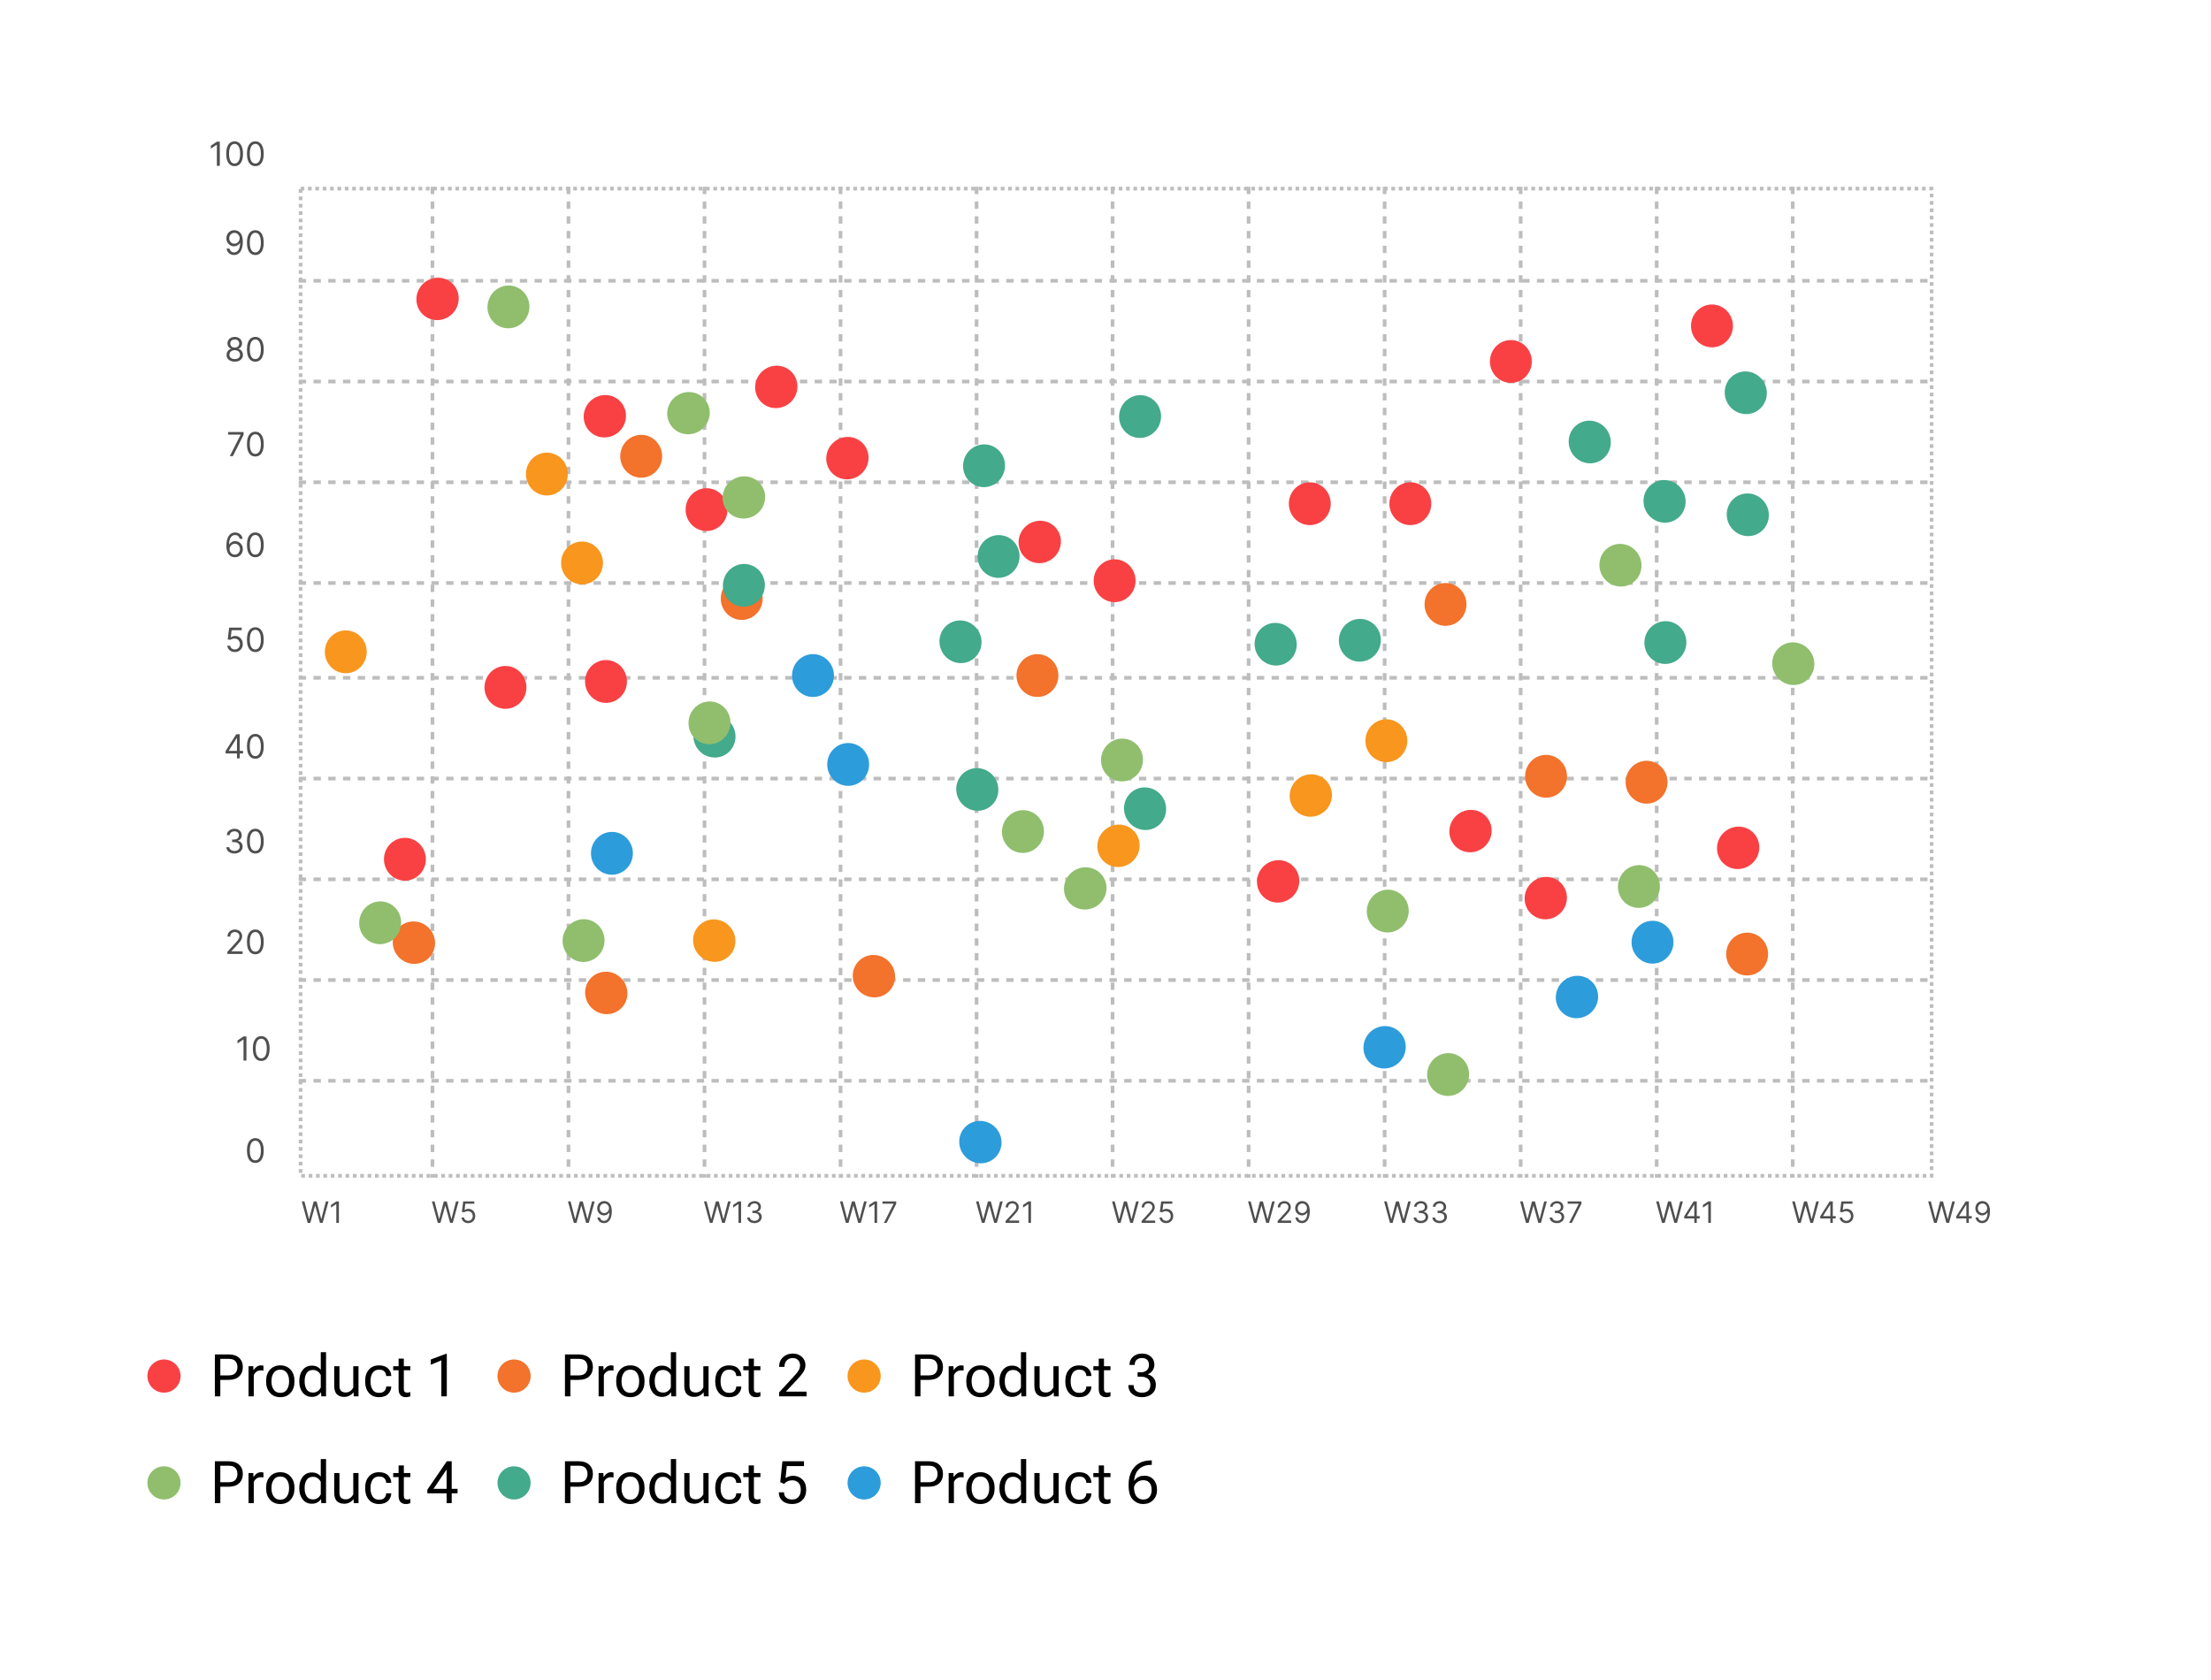 <svg width="600" height="456" viewBox="0 0 600 456" fill="none" xmlns="http://www.w3.org/2000/svg">
<g filter="url(#filter0_dd_339_56398)">
<rect x="12" y="12" width="568" height="424" rx="24" fill="white" shape-rendering="crispEdges"/>
<path d="M79.488 331.915L77.897 326.097H78.613L79.829 330.836H79.886L81.124 326.097H81.92L83.158 330.836H83.215L84.431 326.097H85.147L83.556 331.915H82.829L81.545 327.279H81.499L80.215 331.915H79.488ZM87.968 326.097V331.915H87.263V326.836H87.229L85.809 327.779V327.063L87.263 326.097H87.968Z" fill="#4F4F4F"/>
<path d="M114.8 331.915L113.21 326.097H113.925L115.141 330.836H115.198L116.437 326.097H117.232L118.471 330.836H118.528L119.744 326.097H120.46L118.869 331.915H118.141L116.857 327.279H116.812L115.528 331.915H114.8ZM123.053 331.995C122.72 331.995 122.42 331.929 122.153 331.796C121.886 331.664 121.672 331.482 121.511 331.251C121.35 331.02 121.262 330.756 121.246 330.461H121.928C121.955 330.724 122.074 330.942 122.286 331.114C122.5 331.285 122.756 331.37 123.053 331.37C123.292 331.37 123.504 331.314 123.69 331.202C123.877 331.091 124.024 330.937 124.13 330.742C124.238 330.545 124.292 330.323 124.292 330.074C124.292 329.821 124.236 329.594 124.124 329.396C124.014 329.195 123.863 329.037 123.67 328.921C123.477 328.806 123.256 328.747 123.008 328.745C122.83 328.743 122.647 328.771 122.46 328.827C122.272 328.882 122.118 328.953 121.996 329.04L121.337 328.961L121.69 326.097H124.712V326.722H122.281L122.076 328.438H122.11C122.229 328.343 122.379 328.265 122.559 328.202C122.739 328.14 122.926 328.109 123.121 328.109C123.478 328.109 123.795 328.194 124.073 328.364C124.353 328.533 124.573 328.764 124.732 329.057C124.893 329.351 124.974 329.686 124.974 330.063C124.974 330.434 124.89 330.766 124.724 331.057C124.559 331.347 124.332 331.576 124.042 331.745C123.752 331.912 123.423 331.995 123.053 331.995Z" fill="#4F4F4F"/>
<path d="M151.714 331.915L150.124 326.097H150.839L152.055 330.836H152.112L153.351 326.097H154.146L155.385 330.836H155.442L156.658 326.097H157.374L155.783 331.915H155.055L153.771 327.279H153.726L152.442 331.915H151.714ZM160.001 326.018C160.24 326.02 160.479 326.065 160.717 326.154C160.956 326.243 161.174 326.391 161.371 326.597C161.568 326.802 161.726 327.081 161.845 327.435C161.964 327.789 162.024 328.234 162.024 328.768C162.024 329.285 161.975 329.744 161.876 330.146C161.78 330.545 161.64 330.882 161.456 331.157C161.274 331.432 161.053 331.64 160.791 331.782C160.532 331.924 160.238 331.995 159.911 331.995C159.585 331.995 159.294 331.931 159.038 331.802C158.785 331.671 158.576 331.49 158.413 331.259C158.252 331.026 158.149 330.756 158.104 330.449H158.797C158.859 330.717 158.983 330.937 159.169 331.111C159.357 331.284 159.604 331.37 159.911 331.37C160.359 331.37 160.714 331.174 160.973 330.782C161.234 330.39 161.365 329.836 161.365 329.12H161.32C161.214 329.279 161.088 329.416 160.942 329.532C160.796 329.647 160.634 329.736 160.456 329.799C160.278 329.861 160.089 329.893 159.888 329.893C159.554 329.893 159.249 329.81 158.97 329.646C158.694 329.479 158.472 329.251 158.305 328.961C158.141 328.669 158.058 328.336 158.058 327.961C158.058 327.605 158.138 327.279 158.297 326.984C158.458 326.686 158.683 326.449 158.973 326.273C159.265 326.097 159.607 326.012 160.001 326.018ZM160.001 326.643C159.763 326.643 159.548 326.702 159.357 326.822C159.167 326.939 159.017 327.098 158.905 327.299C158.795 327.498 158.74 327.718 158.74 327.961C158.74 328.203 158.793 328.424 158.899 328.623C159.007 328.82 159.154 328.977 159.339 329.094C159.527 329.21 159.74 329.268 159.979 329.268C160.159 329.268 160.326 329.233 160.482 329.163C160.637 329.091 160.772 328.993 160.888 328.87C161.005 328.745 161.097 328.604 161.163 328.447C161.23 328.288 161.263 328.122 161.263 327.949C161.263 327.722 161.208 327.509 161.098 327.31C160.99 327.111 160.84 326.95 160.649 326.827C160.46 326.704 160.244 326.643 160.001 326.643Z" fill="#4F4F4F"/>
<path d="M188.629 331.915L187.038 326.097H187.754L188.969 330.836H189.026L190.265 326.097H191.06L192.299 330.836H192.356L193.572 326.097H194.288L192.697 331.915H191.969L190.685 327.279H190.64L189.356 331.915H188.629ZM197.109 326.097V331.915H196.404V326.836H196.37L194.95 327.779V327.063L196.404 326.097H197.109ZM200.748 331.995C200.373 331.995 200.039 331.931 199.745 331.802C199.453 331.673 199.221 331.494 199.049 331.265C198.879 331.034 198.786 330.766 198.771 330.461H199.487C199.502 330.648 199.566 330.81 199.68 330.947C199.793 331.081 199.942 331.185 200.126 331.259C200.309 331.333 200.513 331.37 200.737 331.37C200.987 331.37 201.208 331.326 201.401 331.239C201.594 331.152 201.746 331.031 201.856 330.876C201.966 330.72 202.021 330.54 202.021 330.336C202.021 330.122 201.968 329.933 201.862 329.771C201.755 329.606 201.6 329.477 201.396 329.384C201.191 329.291 200.941 329.245 200.646 329.245H200.18V328.62H200.646C200.877 328.62 201.079 328.578 201.254 328.495C201.43 328.412 201.567 328.294 201.665 328.143C201.766 327.991 201.816 327.813 201.816 327.609C201.816 327.412 201.772 327.24 201.685 327.094C201.598 326.949 201.475 326.835 201.316 326.753C201.159 326.672 200.973 326.631 200.759 326.631C200.558 326.631 200.369 326.668 200.191 326.742C200.015 326.814 199.871 326.919 199.759 327.057C199.647 327.194 199.587 327.359 199.577 327.552H198.896C198.907 327.247 198.999 326.98 199.171 326.751C199.344 326.52 199.569 326.34 199.847 326.211C200.128 326.082 200.435 326.018 200.771 326.018C201.13 326.018 201.439 326.091 201.697 326.236C201.954 326.38 202.152 326.571 202.29 326.807C202.429 327.044 202.498 327.3 202.498 327.574C202.498 327.902 202.412 328.182 202.239 328.413C202.069 328.644 201.837 328.804 201.543 328.893V328.938C201.911 328.999 202.198 329.155 202.404 329.407C202.611 329.657 202.714 329.967 202.714 330.336C202.714 330.652 202.628 330.936 202.455 331.188C202.285 331.438 202.052 331.635 201.756 331.779C201.461 331.923 201.125 331.995 200.748 331.995Z" fill="#4F4F4F"/>
<path d="M225.539 331.915L223.948 326.097H224.664L225.88 330.836H225.936L227.175 326.097H227.971L229.209 330.836H229.266L230.482 326.097H231.198L229.607 331.915H228.88L227.596 327.279H227.55L226.266 331.915H225.539ZM234.019 326.097V331.915H233.314V326.836H233.28L231.86 327.779V327.063L233.314 326.097H234.019ZM235.874 331.915L238.476 326.768V326.722H235.476V326.097H239.203V326.756L236.613 331.915H235.874Z" fill="#4F4F4F"/>
<path d="M262.453 331.915L260.862 326.097H261.578L262.794 330.836H262.85L264.089 326.097H264.885L266.123 330.836H266.18L267.396 326.097H268.112L266.521 331.915H265.794L264.51 327.279H264.464L263.18 331.915H262.453ZM268.887 331.915V331.404L270.808 329.302C271.033 329.056 271.219 328.842 271.365 328.66C271.511 328.476 271.618 328.304 271.689 328.143C271.761 327.98 271.797 327.809 271.797 327.631C271.797 327.427 271.747 327.25 271.649 327.1C271.552 326.95 271.42 326.835 271.251 326.753C271.083 326.672 270.893 326.631 270.683 326.631C270.459 326.631 270.264 326.678 270.098 326.771C269.933 326.861 269.805 326.989 269.714 327.154C269.625 327.319 269.581 327.512 269.581 327.734H268.91C268.91 327.393 268.989 327.093 269.146 326.836C269.303 326.578 269.517 326.378 269.788 326.234C270.061 326.09 270.367 326.018 270.706 326.018C271.047 326.018 271.349 326.09 271.612 326.234C271.875 326.378 272.082 326.572 272.231 326.816C272.381 327.06 272.456 327.332 272.456 327.631C272.456 327.845 272.417 328.055 272.339 328.259C272.263 328.462 272.131 328.688 271.941 328.938C271.754 329.186 271.493 329.489 271.16 329.847L269.853 331.245V331.29H272.558V331.915H268.887ZM275.777 326.097V331.915H275.072V326.836H275.038L273.618 327.779V327.063L275.072 326.097H275.777Z" fill="#4F4F4F"/>
<path d="M299.367 331.915L297.776 326.097H298.492L299.708 330.836H299.765L301.003 326.097H301.799L303.037 330.836H303.094L304.31 326.097H305.026L303.435 331.915H302.708L301.424 327.279H301.378L300.094 331.915H299.367ZM305.801 331.915V331.404L307.722 329.302C307.947 329.056 308.133 328.842 308.279 328.66C308.425 328.476 308.533 328.304 308.603 328.143C308.675 327.98 308.711 327.809 308.711 327.631C308.711 327.427 308.661 327.25 308.563 327.1C308.466 326.95 308.334 326.835 308.165 326.753C307.997 326.672 307.807 326.631 307.597 326.631C307.373 326.631 307.178 326.678 307.012 326.771C306.847 326.861 306.719 326.989 306.628 327.154C306.539 327.319 306.495 327.512 306.495 327.734H305.824C305.824 327.393 305.903 327.093 306.06 326.836C306.217 326.578 306.431 326.378 306.702 326.234C306.975 326.09 307.281 326.018 307.62 326.018C307.961 326.018 308.263 326.09 308.526 326.234C308.789 326.378 308.996 326.572 309.145 326.816C309.295 327.06 309.37 327.332 309.37 327.631C309.37 327.845 309.331 328.055 309.253 328.259C309.177 328.462 309.045 328.688 308.855 328.938C308.668 329.186 308.408 329.489 308.074 329.847L306.767 331.245V331.29H309.472V331.915H305.801ZM312.463 331.995C312.13 331.995 311.83 331.929 311.563 331.796C311.296 331.664 311.082 331.482 310.921 331.251C310.76 331.02 310.672 330.756 310.657 330.461H311.338C311.365 330.724 311.484 330.942 311.696 331.114C311.91 331.285 312.166 331.37 312.463 331.37C312.702 331.37 312.914 331.314 313.1 331.202C313.287 331.091 313.434 330.937 313.54 330.742C313.648 330.545 313.702 330.323 313.702 330.074C313.702 329.821 313.646 329.594 313.534 329.396C313.425 329.195 313.273 329.037 313.08 328.921C312.887 328.806 312.666 328.747 312.418 328.745C312.24 328.743 312.057 328.771 311.87 328.827C311.682 328.882 311.528 328.953 311.407 329.04L310.748 328.961L311.1 326.097H314.123V326.722H311.691L311.486 328.438H311.52C311.64 328.343 311.789 328.265 311.969 328.202C312.149 328.14 312.337 328.109 312.532 328.109C312.888 328.109 313.205 328.194 313.483 328.364C313.764 328.533 313.983 328.764 314.142 329.057C314.303 329.351 314.384 329.686 314.384 330.063C314.384 330.434 314.301 330.766 314.134 331.057C313.969 331.347 313.742 331.576 313.452 331.745C313.162 331.912 312.833 331.995 312.463 331.995Z" fill="#4F4F4F"/>
<path d="M336.281 331.915L334.69 326.097H335.406L336.622 330.836H336.679L337.917 326.097H338.713L339.951 330.836H340.008L341.224 326.097H341.94L340.349 331.915H339.622L338.338 327.279H338.292L337.008 331.915H336.281ZM342.716 331.915V331.404L344.636 329.302C344.861 329.056 345.047 328.842 345.193 328.66C345.339 328.476 345.447 328.304 345.517 328.143C345.589 327.98 345.625 327.809 345.625 327.631C345.625 327.427 345.575 327.25 345.477 327.1C345.38 326.95 345.248 326.835 345.079 326.753C344.911 326.672 344.721 326.631 344.511 326.631C344.288 326.631 344.092 326.678 343.926 326.771C343.761 326.861 343.633 326.989 343.542 327.154C343.453 327.319 343.409 327.512 343.409 327.734H342.738C342.738 327.393 342.817 327.093 342.974 326.836C343.131 326.578 343.345 326.378 343.616 326.234C343.889 326.09 344.195 326.018 344.534 326.018C344.875 326.018 345.177 326.09 345.44 326.234C345.703 326.378 345.91 326.572 346.059 326.816C346.209 327.06 346.284 327.332 346.284 327.631C346.284 327.845 346.245 328.055 346.167 328.259C346.092 328.462 345.959 328.688 345.77 328.938C345.582 329.186 345.322 329.489 344.988 329.847L343.681 331.245V331.29H346.386V331.915H342.716ZM349.412 326.018C349.65 326.02 349.889 326.065 350.127 326.154C350.366 326.243 350.584 326.391 350.781 326.597C350.978 326.802 351.136 327.081 351.255 327.435C351.375 327.789 351.434 328.234 351.434 328.768C351.434 329.285 351.385 329.744 351.287 330.146C351.19 330.545 351.05 330.882 350.866 331.157C350.684 331.432 350.463 331.64 350.201 331.782C349.942 331.924 349.648 331.995 349.321 331.995C348.995 331.995 348.704 331.931 348.449 331.802C348.195 331.671 347.986 331.49 347.824 331.259C347.663 331.026 347.559 330.756 347.514 330.449H348.207C348.27 330.717 348.394 330.937 348.579 331.111C348.767 331.284 349.014 331.37 349.321 331.37C349.77 331.37 350.124 331.174 350.383 330.782C350.645 330.39 350.775 329.836 350.775 329.12H350.73C350.624 329.279 350.498 329.416 350.352 329.532C350.206 329.647 350.044 329.736 349.866 329.799C349.688 329.861 349.499 329.893 349.298 329.893C348.965 329.893 348.659 329.81 348.38 329.646C348.104 329.479 347.882 329.251 347.716 328.961C347.551 328.669 347.468 328.336 347.468 327.961C347.468 327.605 347.548 327.279 347.707 326.984C347.868 326.686 348.093 326.449 348.383 326.273C348.675 326.097 349.018 326.012 349.412 326.018ZM349.412 326.643C349.173 326.643 348.958 326.702 348.767 326.822C348.577 326.939 348.427 327.098 348.315 327.299C348.205 327.498 348.15 327.718 348.15 327.961C348.15 328.203 348.203 328.424 348.309 328.623C348.417 328.82 348.564 328.977 348.75 329.094C348.937 329.21 349.15 329.268 349.389 329.268C349.569 329.268 349.736 329.233 349.892 329.163C350.047 329.091 350.182 328.993 350.298 328.87C350.415 328.745 350.507 328.604 350.574 328.447C350.64 328.288 350.673 328.122 350.673 327.949C350.673 327.722 350.618 327.509 350.508 327.31C350.4 327.111 350.251 326.95 350.059 326.827C349.87 326.704 349.654 326.643 349.412 326.643Z" fill="#4F4F4F"/>
<path d="M373.195 331.915L371.604 326.097H372.32L373.536 330.836H373.593L374.831 326.097H375.627L376.865 330.836H376.922L378.138 326.097H378.854L377.263 331.915H376.536L375.252 327.279H375.206L373.922 331.915H373.195ZM381.596 331.995C381.221 331.995 380.886 331.931 380.593 331.802C380.301 331.673 380.069 331.494 379.897 331.265C379.726 331.034 379.633 330.766 379.618 330.461H380.334C380.349 330.648 380.414 330.81 380.527 330.947C380.641 331.081 380.79 331.185 380.973 331.259C381.157 331.333 381.361 331.37 381.584 331.37C381.834 331.37 382.056 331.326 382.249 331.239C382.442 331.152 382.594 331.031 382.703 330.876C382.813 330.72 382.868 330.54 382.868 330.336C382.868 330.122 382.815 329.933 382.709 329.771C382.603 329.606 382.448 329.477 382.243 329.384C382.039 329.291 381.789 329.245 381.493 329.245H381.027V328.62H381.493C381.724 328.62 381.927 328.578 382.101 328.495C382.277 328.412 382.415 328.294 382.513 328.143C382.614 327.991 382.664 327.813 382.664 327.609C382.664 327.412 382.62 327.24 382.533 327.094C382.446 326.949 382.323 326.835 382.164 326.753C382.007 326.672 381.821 326.631 381.607 326.631C381.406 326.631 381.217 326.668 381.039 326.742C380.863 326.814 380.719 326.919 380.607 327.057C380.495 327.194 380.435 327.359 380.425 327.552H379.743C379.755 327.247 379.846 326.98 380.019 326.751C380.191 326.52 380.417 326.34 380.695 326.211C380.975 326.082 381.283 326.018 381.618 326.018C381.978 326.018 382.287 326.091 382.544 326.236C382.802 326.38 383 326.571 383.138 326.807C383.276 327.044 383.346 327.3 383.346 327.574C383.346 327.902 383.259 328.182 383.087 328.413C382.917 328.644 382.685 328.804 382.391 328.893V328.938C382.758 328.999 383.045 329.155 383.252 329.407C383.458 329.657 383.561 329.967 383.561 330.336C383.561 330.652 383.475 330.936 383.303 331.188C383.132 331.438 382.9 331.635 382.604 331.779C382.309 331.923 381.972 331.995 381.596 331.995ZM386.689 331.995C386.314 331.995 385.98 331.931 385.686 331.802C385.395 331.673 385.163 331.494 384.99 331.265C384.82 331.034 384.727 330.766 384.712 330.461H385.428C385.443 330.648 385.507 330.81 385.621 330.947C385.735 331.081 385.883 331.185 386.067 331.259C386.251 331.333 386.454 331.37 386.678 331.37C386.928 331.37 387.15 331.326 387.343 331.239C387.536 331.152 387.687 331.031 387.797 330.876C387.907 330.72 387.962 330.54 387.962 330.336C387.962 330.122 387.909 329.933 387.803 329.771C387.697 329.606 387.542 329.477 387.337 329.384C387.132 329.291 386.882 329.245 386.587 329.245H386.121V328.62H386.587C386.818 328.62 387.021 328.578 387.195 328.495C387.371 328.412 387.508 328.294 387.607 328.143C387.707 327.991 387.757 327.813 387.757 327.609C387.757 327.412 387.714 327.24 387.627 327.094C387.54 326.949 387.417 326.835 387.257 326.753C387.1 326.672 386.915 326.631 386.701 326.631C386.5 326.631 386.31 326.668 386.132 326.742C385.956 326.814 385.812 326.919 385.701 327.057C385.589 327.194 385.528 327.359 385.519 327.552H384.837C384.848 327.247 384.94 326.98 385.113 326.751C385.285 326.52 385.51 326.34 385.789 326.211C386.069 326.082 386.377 326.018 386.712 326.018C387.072 326.018 387.381 326.091 387.638 326.236C387.896 326.38 388.094 326.571 388.232 326.807C388.37 327.044 388.439 327.3 388.439 327.574C388.439 327.902 388.353 328.182 388.181 328.413C388.01 328.644 387.778 328.804 387.485 328.893V328.938C387.852 328.999 388.139 329.155 388.346 329.407C388.552 329.657 388.655 329.967 388.655 330.336C388.655 330.652 388.569 330.936 388.397 331.188C388.226 331.438 387.993 331.635 387.698 331.779C387.402 331.923 387.066 331.995 386.689 331.995Z" fill="#4F4F4F"/>
<path d="M410.105 331.915L408.514 326.097H409.23L410.446 330.836H410.503L411.741 326.097H412.537L413.776 330.836H413.832L415.048 326.097H415.764L414.173 331.915H413.446L412.162 327.279H412.116L410.832 331.915H410.105ZM418.506 331.995C418.131 331.995 417.796 331.931 417.503 331.802C417.211 331.673 416.979 331.494 416.807 331.265C416.636 331.034 416.544 330.766 416.528 330.461H417.244C417.259 330.648 417.324 330.81 417.438 330.947C417.551 331.081 417.7 331.185 417.884 331.259C418.067 331.333 418.271 331.37 418.494 331.37C418.744 331.37 418.966 331.326 419.159 331.239C419.352 331.152 419.504 331.031 419.614 330.876C419.723 330.72 419.778 330.54 419.778 330.336C419.778 330.122 419.725 329.933 419.619 329.771C419.513 329.606 419.358 329.477 419.153 329.384C418.949 329.291 418.699 329.245 418.403 329.245H417.938V328.62H418.403C418.634 328.62 418.837 328.578 419.011 328.495C419.188 328.412 419.325 328.294 419.423 328.143C419.524 327.991 419.574 327.813 419.574 327.609C419.574 327.412 419.53 327.24 419.443 327.094C419.356 326.949 419.233 326.835 419.074 326.753C418.917 326.672 418.731 326.631 418.517 326.631C418.316 326.631 418.127 326.668 417.949 326.742C417.773 326.814 417.629 326.919 417.517 327.057C417.405 327.194 417.345 327.359 417.335 327.552H416.653C416.665 327.247 416.757 326.98 416.929 326.751C417.101 326.52 417.327 326.34 417.605 326.211C417.885 326.082 418.193 326.018 418.528 326.018C418.888 326.018 419.197 326.091 419.455 326.236C419.712 326.38 419.91 326.571 420.048 326.807C420.187 327.044 420.256 327.3 420.256 327.574C420.256 327.902 420.17 328.182 419.997 328.413C419.827 328.644 419.595 328.804 419.301 328.893V328.938C419.669 328.999 419.955 329.155 420.162 329.407C420.368 329.657 420.472 329.967 420.472 330.336C420.472 330.652 420.385 330.936 420.213 331.188C420.043 331.438 419.81 331.635 419.514 331.779C419.219 331.923 418.883 331.995 418.506 331.995ZM421.815 331.915L424.418 326.768V326.722H421.418V326.097H425.145V326.756L422.554 331.915H421.815Z" fill="#4F4F4F"/>
<path d="M447.019 331.915L445.428 326.097H446.144L447.36 330.836H447.417L448.656 326.097H449.451L450.69 330.836H450.746L451.962 326.097H452.678L451.087 331.915H450.36L449.076 327.279H449.031L447.746 331.915H447.019ZM453.044 330.722V330.143L455.601 326.097H456.021V326.995H455.737L453.805 330.052V330.097H457.249V330.722H453.044ZM455.783 331.915V330.546V330.276V326.097H456.453V331.915H455.783ZM460.281 326.097V331.915H459.576V326.836H459.542L458.121 327.779V327.063L459.576 326.097H460.281Z" fill="#4F4F4F"/>
<path d="M483.933 331.915L482.342 326.097H483.058L484.274 330.836H484.331L485.57 326.097H486.365L487.604 330.836H487.661L488.876 326.097H489.592L488.001 331.915H487.274L485.99 327.279H485.945L484.661 331.915H483.933ZM489.958 330.722V330.143L492.515 326.097H492.935V326.995H492.651L490.719 330.052V330.097H494.163V330.722H489.958ZM492.697 331.915V330.546V330.276V326.097H493.367V331.915H492.697ZM497.045 331.995C496.712 331.995 496.412 331.929 496.145 331.796C495.878 331.664 495.664 331.482 495.503 331.251C495.342 331.02 495.254 330.756 495.239 330.461H495.92C495.947 330.724 496.066 330.942 496.278 331.114C496.492 331.285 496.748 331.37 497.045 331.37C497.284 331.37 497.496 331.314 497.682 331.202C497.869 331.091 498.016 330.937 498.122 330.742C498.23 330.545 498.284 330.323 498.284 330.074C498.284 329.821 498.228 329.594 498.116 329.396C498.007 329.195 497.855 329.037 497.662 328.921C497.469 328.806 497.248 328.747 497 328.745C496.822 328.743 496.639 328.771 496.452 328.827C496.264 328.882 496.11 328.953 495.989 329.04L495.33 328.961L495.682 326.097H498.705V326.722H496.273L496.068 328.438H496.102C496.222 328.343 496.371 328.265 496.551 328.202C496.731 328.14 496.919 328.109 497.114 328.109C497.47 328.109 497.787 328.194 498.065 328.364C498.346 328.533 498.565 328.764 498.724 329.057C498.885 329.351 498.966 329.686 498.966 330.063C498.966 330.434 498.883 330.766 498.716 331.057C498.551 331.347 498.324 331.576 498.034 331.745C497.744 331.912 497.415 331.995 497.045 331.995Z" fill="#4F4F4F"/>
<path d="M520.847 331.915L519.256 326.097H519.972L521.188 330.836H521.245L522.484 326.097H523.279L524.518 330.836H524.575L525.79 326.097H526.506L524.915 331.915H524.188L522.904 327.279H522.859L521.575 331.915H520.847ZM526.872 330.722V330.143L529.429 326.097H529.849V326.995H529.565L527.634 330.052V330.097H531.077V330.722H526.872ZM529.611 331.915V330.546V330.276V326.097H530.281V331.915H529.611ZM533.994 326.018C534.232 326.02 534.471 326.065 534.71 326.154C534.948 326.243 535.166 326.391 535.363 326.597C535.56 326.802 535.718 327.081 535.837 327.435C535.957 327.789 536.016 328.234 536.016 328.768C536.016 329.285 535.967 329.744 535.869 330.146C535.772 330.545 535.632 330.882 535.448 331.157C535.266 331.432 535.045 331.64 534.783 331.782C534.524 331.924 534.23 331.995 533.903 331.995C533.577 331.995 533.286 331.931 533.031 331.802C532.777 331.671 532.568 331.49 532.406 331.259C532.245 331.026 532.141 330.756 532.096 330.449H532.789C532.852 330.717 532.976 330.937 533.161 331.111C533.349 331.284 533.596 331.37 533.903 331.37C534.352 331.37 534.706 331.174 534.965 330.782C535.227 330.39 535.357 329.836 535.357 329.12H535.312C535.206 329.279 535.08 329.416 534.934 329.532C534.788 329.647 534.626 329.736 534.448 329.799C534.27 329.861 534.081 329.893 533.88 329.893C533.547 329.893 533.241 329.81 532.962 329.646C532.686 329.479 532.464 329.251 532.298 328.961C532.133 328.669 532.05 328.336 532.05 327.961C532.05 327.605 532.13 327.279 532.289 326.984C532.45 326.686 532.675 326.449 532.965 326.273C533.257 326.097 533.6 326.012 533.994 326.018ZM533.994 326.643C533.755 326.643 533.54 326.702 533.349 326.822C533.159 326.939 533.009 327.098 532.897 327.299C532.787 327.498 532.732 327.718 532.732 327.961C532.732 328.203 532.785 328.424 532.891 328.623C532.999 328.82 533.146 328.977 533.332 329.094C533.519 329.21 533.732 329.268 533.971 329.268C534.151 329.268 534.318 329.233 534.474 329.163C534.629 329.091 534.764 328.993 534.88 328.87C534.997 328.745 535.089 328.604 535.156 328.447C535.222 328.288 535.255 328.122 535.255 327.949C535.255 327.722 535.2 327.509 535.09 327.31C534.982 327.111 534.833 326.95 534.641 326.827C534.452 326.704 534.236 326.643 533.994 326.643Z" fill="#4F4F4F"/>
<path d="M65.288 315.652C64.807 315.652 64.397 315.521 64.058 315.259C63.719 314.995 63.46 314.612 63.281 314.112C63.102 313.609 63.013 313.002 63.013 312.29C63.013 311.583 63.102 310.978 63.281 310.478C63.462 309.975 63.722 309.591 64.061 309.327C64.402 309.061 64.811 308.928 65.288 308.928C65.766 308.928 66.174 309.061 66.512 309.327C66.853 309.591 67.113 309.975 67.292 310.478C67.473 310.978 67.564 311.583 67.564 312.29C67.564 313.002 67.474 313.609 67.295 314.112C67.116 314.612 66.857 314.995 66.519 315.259C66.18 315.521 65.77 315.652 65.288 315.652ZM65.288 314.949C65.766 314.949 66.136 314.719 66.4 314.259C66.665 313.798 66.797 313.142 66.797 312.29C66.797 311.723 66.736 311.241 66.615 310.842C66.495 310.444 66.323 310.14 66.097 309.931C65.873 309.722 65.603 309.618 65.288 309.618C64.815 309.618 64.445 309.851 64.179 310.318C63.913 310.782 63.78 311.44 63.78 312.29C63.78 312.857 63.839 313.338 63.959 313.734C64.078 314.131 64.249 314.432 64.473 314.639C64.699 314.846 64.971 314.949 65.288 314.949Z" fill="#4F4F4F"/>
<path d="M62.874 281.333V287.878H62.081V282.164H62.043L60.445 283.225V282.419L62.081 281.333H62.874ZM66.891 287.968C66.41 287.968 65.999 287.837 65.661 287.575C65.322 287.31 65.063 286.928 64.884 286.427C64.705 285.924 64.616 285.317 64.616 284.606C64.616 283.898 64.705 283.294 64.884 282.793C65.065 282.291 65.325 281.907 65.664 281.643C66.005 281.377 66.414 281.243 66.891 281.243C67.368 281.243 67.776 281.377 68.115 281.643C68.456 281.907 68.716 282.291 68.895 282.793C69.076 283.294 69.167 283.898 69.167 284.606C69.167 285.317 69.077 285.924 68.898 286.427C68.719 286.928 68.46 287.31 68.122 287.575C67.783 287.837 67.373 287.968 66.891 287.968ZM66.891 287.265C67.368 287.265 67.739 287.035 68.003 286.574C68.268 286.114 68.4 285.458 68.4 284.606C68.4 284.039 68.339 283.556 68.218 283.158C68.098 282.759 67.926 282.456 67.7 282.247C67.476 282.038 67.207 281.934 66.891 281.934C66.418 281.934 66.049 282.167 65.782 282.634C65.516 283.098 65.383 283.755 65.383 284.606C65.383 285.172 65.442 285.654 65.562 286.05C65.681 286.446 65.853 286.748 66.076 286.955C66.302 287.161 66.574 287.265 66.891 287.265Z" fill="#4F4F4F"/>
<path d="M57.704 258.926V258.351L59.865 255.986C60.118 255.709 60.327 255.468 60.491 255.263C60.655 255.057 60.777 254.863 60.855 254.682C60.937 254.498 60.977 254.307 60.977 254.106C60.977 253.876 60.922 253.677 60.811 253.509C60.702 253.34 60.553 253.21 60.363 253.119C60.174 253.027 59.961 252.981 59.724 252.981C59.473 252.981 59.253 253.034 59.066 253.138C58.88 253.24 58.736 253.384 58.634 253.569C58.534 253.755 58.484 253.972 58.484 254.221H57.73C57.73 253.838 57.818 253.501 57.995 253.211C58.172 252.922 58.413 252.696 58.717 252.534C59.024 252.372 59.368 252.291 59.75 252.291C60.133 252.291 60.473 252.372 60.769 252.534C61.065 252.696 61.298 252.914 61.466 253.189C61.634 253.464 61.718 253.77 61.718 254.106C61.718 254.347 61.675 254.583 61.587 254.813C61.502 255.041 61.353 255.295 61.14 255.576C60.929 255.856 60.636 256.196 60.261 256.599L58.791 258.172V258.223H61.834V258.926H57.704ZM65.288 259.015C64.807 259.015 64.397 258.884 64.058 258.622C63.719 258.358 63.46 257.976 63.281 257.475C63.102 256.972 63.013 256.365 63.013 255.653C63.013 254.946 63.102 254.342 63.281 253.841C63.462 253.338 63.722 252.955 64.061 252.69C64.402 252.424 64.811 252.291 65.288 252.291C65.766 252.291 66.174 252.424 66.513 252.69C66.853 252.955 67.113 253.338 67.292 253.841C67.473 254.342 67.564 254.946 67.564 255.653C67.564 256.365 67.475 256.972 67.296 257.475C67.117 257.976 66.858 258.358 66.519 258.622C66.18 258.884 65.77 259.015 65.288 259.015ZM65.288 258.312C65.766 258.312 66.136 258.082 66.401 257.622C66.665 257.162 66.797 256.505 66.797 255.653C66.797 255.086 66.736 254.604 66.615 254.205C66.495 253.807 66.323 253.503 66.097 253.295C65.873 253.086 65.604 252.981 65.288 252.981C64.815 252.981 64.446 253.215 64.179 253.681C63.913 254.146 63.78 254.803 63.78 255.653C63.78 256.22 63.84 256.701 63.959 257.098C64.078 257.494 64.25 257.796 64.473 258.002C64.699 258.209 64.971 258.312 65.288 258.312Z" fill="#4F4F4F"/>
<path d="M59.635 231.672C59.213 231.672 58.837 231.599 58.506 231.454C58.178 231.309 57.917 231.108 57.723 230.85C57.532 230.59 57.427 230.289 57.41 229.946H58.216C58.233 230.157 58.305 230.339 58.433 230.492C58.561 230.643 58.728 230.761 58.935 230.844C59.141 230.927 59.37 230.968 59.622 230.968C59.903 230.968 60.152 230.919 60.37 230.821C60.587 230.723 60.758 230.587 60.881 230.412C61.005 230.238 61.066 230.035 61.066 229.805C61.066 229.564 61.007 229.352 60.888 229.169C60.768 228.984 60.593 228.839 60.363 228.734C60.133 228.63 59.852 228.578 59.52 228.578H58.995V227.875H59.52C59.779 227.875 60.008 227.828 60.203 227.734C60.402 227.64 60.556 227.508 60.667 227.338C60.78 227.167 60.836 226.967 60.836 226.737C60.836 226.515 60.787 226.322 60.689 226.158C60.591 225.994 60.453 225.866 60.274 225.775C60.097 225.683 59.888 225.637 59.647 225.637C59.422 225.637 59.209 225.679 59.008 225.762C58.81 225.843 58.648 225.961 58.522 226.117C58.397 226.27 58.328 226.456 58.318 226.673H57.551C57.564 226.33 57.667 226.029 57.861 225.772C58.055 225.512 58.308 225.309 58.621 225.164C58.937 225.02 59.283 224.947 59.66 224.947C60.065 224.947 60.412 225.029 60.702 225.193C60.992 225.355 61.215 225.569 61.37 225.836C61.526 226.102 61.603 226.39 61.603 226.699C61.603 227.067 61.506 227.381 61.312 227.641C61.121 227.901 60.86 228.081 60.529 228.181V228.233C60.943 228.301 61.266 228.477 61.498 228.76C61.73 229.041 61.846 229.39 61.846 229.805C61.846 230.161 61.749 230.48 61.555 230.764C61.364 231.045 61.102 231.267 60.769 231.429C60.437 231.591 60.059 231.672 59.635 231.672ZM65.288 231.672C64.807 231.672 64.397 231.54 64.058 231.278C63.719 231.014 63.46 230.632 63.281 230.131C63.102 229.628 63.013 229.021 63.013 228.309C63.013 227.602 63.102 226.998 63.281 226.497C63.462 225.994 63.722 225.611 64.061 225.347C64.402 225.08 64.811 224.947 65.288 224.947C65.766 224.947 66.174 225.08 66.513 225.347C66.853 225.611 67.113 225.994 67.292 226.497C67.473 226.998 67.564 227.602 67.564 228.309C67.564 229.021 67.475 229.628 67.296 230.131C67.117 230.632 66.858 231.014 66.519 231.278C66.18 231.54 65.77 231.672 65.288 231.672ZM65.288 230.968C65.766 230.968 66.136 230.738 66.401 230.278C66.665 229.818 66.797 229.162 66.797 228.309C66.797 227.743 66.736 227.26 66.615 226.862C66.495 226.463 66.323 226.159 66.097 225.951C65.873 225.742 65.604 225.637 65.288 225.637C64.815 225.637 64.446 225.871 64.179 226.337C63.913 226.802 63.78 227.459 63.78 228.309C63.78 228.876 63.84 229.358 63.959 229.754C64.078 230.15 64.25 230.452 64.473 230.658C64.699 230.865 64.971 230.968 65.288 230.968Z" fill="#4F4F4F"/>
<path d="M57.226 204.504V203.852L60.102 199.301H60.575V200.311H60.255L58.082 203.75V203.801H61.956V204.504H57.226ZM60.307 205.847V204.306V204.003V199.301H61.061V205.847H60.307ZM65.288 205.936C64.807 205.936 64.397 205.805 64.058 205.543C63.719 205.279 63.46 204.896 63.281 204.396C63.102 203.893 63.013 203.286 63.013 202.574C63.013 201.867 63.102 201.263 63.281 200.762C63.462 200.259 63.722 199.875 64.061 199.611C64.402 199.345 64.811 199.212 65.288 199.212C65.766 199.212 66.174 199.345 66.513 199.611C66.853 199.875 67.113 200.259 67.292 200.762C67.473 201.263 67.564 201.867 67.564 202.574C67.564 203.286 67.475 203.893 67.296 204.396C67.117 204.896 66.858 205.279 66.519 205.543C66.18 205.805 65.77 205.936 65.288 205.936ZM65.288 205.233C65.766 205.233 66.136 205.003 66.401 204.543C66.665 204.082 66.797 203.426 66.797 202.574C66.797 202.007 66.736 201.525 66.615 201.126C66.495 200.728 66.323 200.424 66.097 200.215C65.873 200.006 65.604 199.902 65.288 199.902C64.815 199.902 64.446 200.135 64.179 200.602C63.913 201.066 63.78 201.724 63.78 202.574C63.78 203.141 63.84 203.622 63.959 204.019C64.078 204.415 64.25 204.716 64.473 204.923C64.699 205.13 64.971 205.233 65.288 205.233Z" fill="#4F4F4F"/>
<path d="M59.723 176.984C59.348 176.984 59.011 176.909 58.71 176.76C58.41 176.611 58.169 176.406 57.988 176.146C57.807 175.886 57.708 175.59 57.691 175.258H58.458C58.487 175.554 58.622 175.799 58.86 175.993C59.101 176.185 59.389 176.28 59.723 176.28C59.992 176.28 60.23 176.218 60.439 176.092C60.65 175.966 60.815 175.794 60.935 175.574C61.056 175.352 61.117 175.102 61.117 174.823C61.117 174.538 61.054 174.283 60.928 174.059C60.805 173.833 60.634 173.655 60.417 173.525C60.2 173.395 59.951 173.329 59.672 173.327C59.472 173.325 59.266 173.356 59.055 173.42C58.844 173.482 58.671 173.562 58.534 173.66L57.793 173.57L58.189 170.349H61.59V171.052H58.854L58.624 172.982H58.662C58.797 172.876 58.965 172.787 59.167 172.717C59.37 172.647 59.581 172.611 59.8 172.611C60.201 172.611 60.557 172.707 60.871 172.899C61.186 173.089 61.433 173.349 61.612 173.679C61.793 174.009 61.884 174.386 61.884 174.81C61.884 175.228 61.79 175.601 61.603 175.929C61.417 176.255 61.161 176.513 60.836 176.702C60.51 176.89 60.139 176.984 59.723 176.984ZM65.288 176.984C64.807 176.984 64.397 176.852 64.058 176.59C63.719 176.326 63.46 175.944 63.281 175.443C63.102 174.94 63.013 174.333 63.013 173.621C63.013 172.914 63.102 172.31 63.281 171.809C63.462 171.306 63.722 170.923 64.061 170.659C64.402 170.392 64.811 170.259 65.288 170.259C65.766 170.259 66.174 170.392 66.513 170.659C66.853 170.923 67.113 171.306 67.292 171.809C67.473 172.31 67.564 172.914 67.564 173.621C67.564 174.333 67.475 174.94 67.296 175.443C67.117 175.944 66.858 176.326 66.519 176.59C66.18 176.852 65.77 176.984 65.288 176.984ZM65.288 176.28C65.766 176.28 66.136 176.05 66.401 175.59C66.665 175.13 66.797 174.474 66.797 173.621C66.797 173.055 66.736 172.572 66.615 172.174C66.495 171.775 66.323 171.471 66.097 171.263C65.873 171.054 65.604 170.949 65.288 170.949C64.815 170.949 64.446 171.183 64.179 171.649C63.913 172.114 63.78 172.771 63.78 173.621C63.78 174.188 63.84 174.67 63.959 175.066C64.078 175.462 64.25 175.764 64.473 175.97C64.699 176.177 64.971 176.28 65.288 176.28Z" fill="#4F4F4F"/>
<path d="M58.357 123.815L61.285 118.023V117.972H57.91V117.269H62.103V118.011L59.188 123.815H58.357ZM65.288 123.904C64.807 123.904 64.397 123.773 64.058 123.511C63.719 123.247 63.46 122.864 63.281 122.364C63.102 121.861 63.013 121.253 63.013 120.542C63.013 119.834 63.102 119.23 63.281 118.73C63.462 118.227 63.722 117.843 64.061 117.579C64.402 117.313 64.811 117.18 65.288 117.18C65.766 117.18 66.174 117.313 66.513 117.579C66.853 117.843 67.113 118.227 67.292 118.73C67.473 119.23 67.564 119.834 67.564 120.542C67.564 121.253 67.475 121.861 67.296 122.364C67.117 122.864 66.858 123.247 66.519 123.511C66.18 123.773 65.77 123.904 65.288 123.904ZM65.288 123.201C65.766 123.201 66.136 122.971 66.401 122.511C66.665 122.05 66.797 121.394 66.797 120.542C66.797 119.975 66.736 119.492 66.615 119.094C66.495 118.696 66.323 118.392 66.097 118.183C65.873 117.974 65.604 117.87 65.288 117.87C64.815 117.87 64.446 118.103 64.179 118.57C63.913 119.034 63.78 119.692 63.78 120.542C63.78 121.109 63.84 121.59 63.959 121.986C64.078 122.383 64.25 122.684 64.473 122.891C64.699 123.098 64.971 123.201 65.288 123.201Z" fill="#4F4F4F"/>
<path d="M59.704 98.169C59.265 98.169 58.877 98.091 58.541 97.936C58.206 97.778 57.945 97.562 57.758 97.287C57.57 97.01 57.478 96.694 57.48 96.341C57.478 96.064 57.532 95.808 57.643 95.574C57.754 95.337 57.905 95.14 58.096 94.982C58.29 94.823 58.507 94.721 58.745 94.679V94.64C58.432 94.559 58.183 94.384 57.998 94.113C57.812 93.84 57.721 93.53 57.723 93.183C57.721 92.851 57.805 92.553 57.975 92.291C58.145 92.029 58.38 91.823 58.678 91.671C58.979 91.52 59.321 91.444 59.704 91.444C60.083 91.444 60.422 91.52 60.721 91.671C61.019 91.823 61.253 92.029 61.424 92.291C61.596 92.553 61.684 92.851 61.686 93.183C61.684 93.53 61.589 93.84 61.401 94.113C61.216 94.384 60.97 94.559 60.663 94.64V94.679C60.899 94.721 61.112 94.823 61.302 94.982C61.492 95.14 61.643 95.337 61.756 95.574C61.869 95.808 61.926 96.064 61.929 96.341C61.926 96.694 61.831 97.01 61.641 97.287C61.453 97.562 61.192 97.778 60.858 97.936C60.526 98.091 60.141 98.169 59.704 98.169ZM59.704 97.466C60 97.466 60.256 97.418 60.471 97.322C60.686 97.226 60.853 97.091 60.97 96.916C61.087 96.741 61.147 96.537 61.149 96.302C61.147 96.055 61.083 95.837 60.957 95.647C60.831 95.457 60.66 95.308 60.442 95.2C60.227 95.091 59.981 95.037 59.704 95.037C59.425 95.037 59.176 95.091 58.956 95.2C58.739 95.308 58.567 95.457 58.442 95.647C58.318 95.837 58.257 96.055 58.26 96.302C58.257 96.537 58.314 96.741 58.429 96.916C58.546 97.091 58.713 97.226 58.931 97.322C59.148 97.418 59.406 97.466 59.704 97.466ZM59.704 94.359C59.938 94.359 60.146 94.312 60.327 94.219C60.511 94.125 60.654 93.994 60.759 93.825C60.863 93.657 60.916 93.46 60.919 93.234C60.916 93.013 60.864 92.82 60.762 92.656C60.66 92.49 60.518 92.362 60.337 92.272C60.156 92.181 59.945 92.135 59.704 92.135C59.459 92.135 59.245 92.181 59.062 92.272C58.879 92.362 58.737 92.49 58.637 92.656C58.536 92.82 58.487 93.013 58.49 93.234C58.487 93.46 58.538 93.657 58.64 93.825C58.744 93.994 58.888 94.125 59.071 94.219C59.255 94.312 59.465 94.359 59.704 94.359ZM65.288 98.169C64.807 98.169 64.397 98.038 64.058 97.776C63.719 97.511 63.46 97.129 63.281 96.628C63.102 96.126 63.013 95.518 63.013 94.807C63.013 94.099 63.102 93.495 63.281 92.995C63.462 92.492 63.722 92.108 64.061 91.844C64.402 91.578 64.811 91.444 65.288 91.444C65.766 91.444 66.174 91.578 66.513 91.844C66.853 92.108 67.113 92.492 67.292 92.995C67.473 93.495 67.564 94.099 67.564 94.807C67.564 95.518 67.475 96.126 67.296 96.628C67.117 97.129 66.858 97.511 66.519 97.776C66.18 98.038 65.77 98.169 65.288 98.169ZM65.288 97.466C65.766 97.466 66.136 97.236 66.401 96.775C66.665 96.315 66.797 95.659 66.797 94.807C66.797 94.24 66.736 93.757 66.615 93.359C66.495 92.96 66.323 92.657 66.097 92.448C65.873 92.239 65.604 92.135 65.288 92.135C64.815 92.135 64.446 92.368 64.179 92.835C63.913 93.299 63.78 93.957 63.78 94.807C63.78 95.373 63.84 95.855 63.959 96.251C64.078 96.647 64.25 96.949 64.473 97.156C64.699 97.362 64.971 97.466 65.288 97.466Z" fill="#4F4F4F"/>
<path d="M59.621 62.492C59.889 62.494 60.158 62.545 60.426 62.645C60.695 62.746 60.94 62.912 61.161 63.144C61.383 63.374 61.561 63.688 61.695 64.087C61.83 64.485 61.897 64.985 61.897 65.586C61.897 66.167 61.841 66.684 61.73 67.136C61.622 67.585 61.464 67.965 61.257 68.274C61.053 68.583 60.804 68.817 60.51 68.977C60.218 69.136 59.887 69.216 59.519 69.216C59.152 69.216 58.825 69.144 58.538 68.999C58.252 68.852 58.018 68.649 57.834 68.389C57.653 68.127 57.537 67.823 57.486 67.478H58.266C58.336 67.778 58.476 68.026 58.685 68.222C58.895 68.416 59.174 68.513 59.519 68.513C60.024 68.513 60.422 68.293 60.714 67.852C61.008 67.411 61.155 66.787 61.155 65.982H61.104C60.985 66.161 60.843 66.316 60.679 66.445C60.515 66.576 60.333 66.676 60.132 66.746C59.932 66.816 59.719 66.851 59.493 66.851C59.118 66.851 58.774 66.759 58.461 66.573C58.15 66.386 57.901 66.129 57.713 65.803C57.528 65.475 57.435 65.1 57.435 64.678C57.435 64.278 57.524 63.911 57.703 63.579C57.885 63.244 58.138 62.978 58.464 62.78C58.792 62.581 59.178 62.486 59.621 62.492ZM59.621 63.195C59.353 63.195 59.111 63.262 58.895 63.397C58.682 63.529 58.513 63.708 58.387 63.933C58.264 64.157 58.202 64.405 58.202 64.678C58.202 64.951 58.262 65.199 58.381 65.423C58.502 65.644 58.668 65.821 58.876 65.953C59.087 66.083 59.327 66.148 59.596 66.148C59.798 66.148 59.986 66.109 60.161 66.03C60.336 65.949 60.488 65.839 60.618 65.701C60.75 65.56 60.854 65.401 60.928 65.225C61.003 65.046 61.04 64.859 61.04 64.665C61.04 64.41 60.978 64.17 60.855 63.946C60.733 63.722 60.565 63.541 60.35 63.403C60.137 63.264 59.894 63.195 59.621 63.195ZM65.288 69.216C64.807 69.216 64.397 69.085 64.058 68.823C63.719 68.559 63.46 68.177 63.281 67.676C63.102 67.173 63.013 66.566 63.013 65.854C63.013 65.147 63.102 64.543 63.281 64.042C63.462 63.539 63.722 63.156 64.061 62.892C64.402 62.625 64.811 62.492 65.288 62.492C65.766 62.492 66.174 62.625 66.513 62.892C66.853 63.156 67.113 63.539 67.292 64.042C67.473 64.543 67.564 65.147 67.564 65.854C67.564 66.566 67.475 67.173 67.296 67.676C67.117 68.177 66.858 68.559 66.519 68.823C66.18 69.085 65.77 69.216 65.288 69.216ZM65.288 68.513C65.766 68.513 66.136 68.283 66.401 67.823C66.665 67.363 66.797 66.707 66.797 65.854C66.797 65.287 66.736 64.805 66.615 64.406C66.495 64.008 66.323 63.704 66.097 63.496C65.873 63.287 65.604 63.182 65.288 63.182C64.815 63.182 64.446 63.416 64.179 63.882C63.913 64.347 63.78 65.004 63.78 65.854C63.78 66.421 63.84 66.903 63.959 67.299C64.078 67.695 64.25 67.997 64.473 68.203C64.699 68.41 64.971 68.513 65.288 68.513Z" fill="#4F4F4F"/>
<path d="M55.646 38.455V45H54.853V39.285H54.815L53.217 40.347V39.541L54.853 38.455H55.646ZM59.663 45.09C59.182 45.09 58.772 44.959 58.433 44.696C58.094 44.432 57.835 44.05 57.656 43.549C57.477 43.046 57.388 42.439 57.388 41.727C57.388 41.02 57.477 40.416 57.656 39.915C57.837 39.412 58.097 39.029 58.436 38.765C58.777 38.498 59.186 38.365 59.663 38.365C60.141 38.365 60.549 38.498 60.888 38.765C61.228 39.029 61.488 39.412 61.667 39.915C61.848 40.416 61.939 41.02 61.939 41.727C61.939 42.439 61.849 43.046 61.67 43.549C61.492 44.05 61.233 44.432 60.894 44.696C60.555 44.959 60.145 45.09 59.663 45.09ZM59.663 44.386C60.141 44.386 60.511 44.156 60.776 43.696C61.04 43.236 61.172 42.58 61.172 41.727C61.172 41.16 61.111 40.678 60.99 40.279C60.87 39.881 60.698 39.577 60.472 39.369C60.248 39.16 59.979 39.055 59.663 39.055C59.19 39.055 58.821 39.289 58.554 39.755C58.288 40.22 58.155 40.877 58.155 41.727C58.155 42.294 58.215 42.776 58.334 43.172C58.453 43.568 58.625 43.87 58.848 44.076C59.074 44.283 59.346 44.386 59.663 44.386ZM65.288 45.09C64.807 45.09 64.397 44.959 64.058 44.696C63.719 44.432 63.46 44.05 63.281 43.549C63.102 43.046 63.013 42.439 63.013 41.727C63.013 41.02 63.102 40.416 63.281 39.915C63.462 39.412 63.722 39.029 64.061 38.765C64.402 38.498 64.811 38.365 65.288 38.365C65.766 38.365 66.174 38.498 66.513 38.765C66.853 39.029 67.113 39.412 67.292 39.915C67.473 40.416 67.564 41.02 67.564 41.727C67.564 42.439 67.475 43.046 67.296 43.549C67.117 44.05 66.858 44.432 66.519 44.696C66.18 44.959 65.77 45.09 65.288 45.09ZM65.288 44.386C65.766 44.386 66.136 44.156 66.401 43.696C66.665 43.236 66.797 42.58 66.797 41.727C66.797 41.16 66.736 40.678 66.615 40.279C66.495 39.881 66.323 39.577 66.097 39.369C65.873 39.16 65.604 39.055 65.288 39.055C64.815 39.055 64.446 39.289 64.179 39.755C63.913 40.22 63.78 40.877 63.78 41.727C63.78 42.294 63.84 42.776 63.959 43.172C64.078 43.568 64.25 43.87 64.473 44.076C64.699 44.283 64.971 44.386 65.288 44.386Z" fill="#4F4F4F"/>
<path d="M59.711 151.248C59.442 151.244 59.174 151.193 58.905 151.095C58.637 150.997 58.392 150.832 58.17 150.599C57.949 150.365 57.77 150.048 57.636 149.65C57.502 149.249 57.435 148.747 57.435 148.142C57.435 147.562 57.489 147.048 57.598 146.601C57.707 146.151 57.864 145.773 58.071 145.466C58.278 145.158 58.527 144.923 58.819 144.763C59.113 144.604 59.444 144.524 59.813 144.524C60.179 144.524 60.505 144.597 60.791 144.744C61.078 144.889 61.313 145.091 61.494 145.351C61.675 145.611 61.792 145.911 61.846 146.249H61.066C60.993 145.955 60.853 145.711 60.644 145.518C60.435 145.324 60.158 145.227 59.813 145.227C59.306 145.227 58.906 145.447 58.614 145.888C58.325 146.329 58.179 146.948 58.176 147.745H58.228C58.347 147.564 58.489 147.41 58.653 147.282C58.819 147.152 59.002 147.052 59.202 146.981C59.403 146.911 59.615 146.876 59.838 146.876C60.213 146.876 60.556 146.97 60.867 147.157C61.179 147.343 61.428 147.599 61.615 147.927C61.803 148.253 61.897 148.627 61.897 149.049C61.897 149.454 61.806 149.825 61.625 150.161C61.444 150.496 61.189 150.762 60.861 150.96C60.535 151.156 60.152 151.252 59.711 151.248ZM59.711 150.545C59.979 150.545 60.22 150.478 60.433 150.344C60.648 150.209 60.817 150.029 60.941 149.803C61.067 149.578 61.13 149.326 61.13 149.049C61.13 148.779 61.069 148.533 60.947 148.311C60.828 148.087 60.663 147.909 60.452 147.777C60.243 147.645 60.005 147.579 59.736 147.579C59.534 147.579 59.345 147.62 59.17 147.7C58.996 147.779 58.842 147.888 58.71 148.026C58.58 148.165 58.478 148.324 58.403 148.503C58.329 148.68 58.291 148.866 58.291 149.062C58.291 149.322 58.352 149.565 58.474 149.791C58.597 150.017 58.766 150.199 58.979 150.337C59.194 150.476 59.438 150.545 59.711 150.545ZM65.288 151.248C64.807 151.248 64.397 151.117 64.058 150.855C63.719 150.591 63.46 150.208 63.281 149.708C63.102 149.205 63.013 148.597 63.013 147.886C63.013 147.178 63.102 146.574 63.281 146.074C63.462 145.571 63.722 145.187 64.061 144.923C64.402 144.657 64.811 144.524 65.288 144.524C65.766 144.524 66.174 144.657 66.513 144.923C66.853 145.187 67.113 145.571 67.292 146.074C67.473 146.574 67.564 147.178 67.564 147.886C67.564 148.597 67.475 149.205 67.296 149.708C67.117 150.208 66.858 150.591 66.519 150.855C66.18 151.117 65.77 151.248 65.288 151.248ZM65.288 150.545C65.766 150.545 66.136 150.315 66.401 149.855C66.665 149.394 66.797 148.738 66.797 147.886C66.797 147.319 66.736 146.836 66.615 146.438C66.495 146.04 66.323 145.736 66.097 145.527C65.873 145.318 65.604 145.214 65.288 145.214C64.815 145.214 64.446 145.447 64.179 145.914C63.913 146.378 63.78 147.036 63.78 147.886C63.78 148.453 63.84 148.934 63.959 149.33C64.078 149.727 64.25 150.028 64.473 150.235C64.699 150.442 64.971 150.545 65.288 150.545Z" fill="#4F4F4F"/>
<rect x="77.574" y="51.193" width="442.615" height="267.954" stroke="#BDBDBD" stroke-dasharray="1 1"/>
<path d="M77.074 183.979H520.689" stroke="#BDBDBD" stroke-dasharray="2 2"/>
<path d="M77.074 211.323H520.689" stroke="#BDBDBD" stroke-dasharray="2 2"/>
<path d="M77.074 238.667H520.689" stroke="#BDBDBD" stroke-dasharray="2 2"/>
<path d="M77.074 266.011H520.689" stroke="#BDBDBD" stroke-dasharray="2 2"/>
<path d="M77.074 293.354H520.689" stroke="#BDBDBD" stroke-dasharray="2 2"/>
<path d="M77.074 76.212H520.689" stroke="#BDBDBD" stroke-dasharray="2 2"/>
<path d="M77.074 103.555H520.689" stroke="#BDBDBD" stroke-dasharray="2 2"/>
<path d="M77.074 130.899H520.689" stroke="#BDBDBD" stroke-dasharray="2 2"/>
<path d="M77.074 158.243H520.689" stroke="#BDBDBD" stroke-dasharray="2 2"/>
<path d="M113.359 50.693L113.359 319.647" stroke="#BDBDBD" stroke-dasharray="2 2"/>
<path d="M150.27 50.693L150.27 319.647" stroke="#BDBDBD" stroke-dasharray="2 2"/>
<path d="M187.184 50.693L187.184 319.647" stroke="#BDBDBD" stroke-dasharray="2 2"/>
<path d="M224.098 50.693L224.098 319.647" stroke="#BDBDBD" stroke-dasharray="2 2"/>
<path d="M261.012 50.693L261.012 319.647" stroke="#BDBDBD" stroke-dasharray="2 2"/>
<path d="M297.922 50.693L297.922 319.647" stroke="#BDBDBD" stroke-dasharray="2 2"/>
<path d="M334.836 50.693L334.836 319.647" stroke="#BDBDBD" stroke-dasharray="2 2"/>
<path d="M371.75 50.693L371.75 319.647" stroke="#BDBDBD" stroke-dasharray="2 2"/>
<path d="M408.664 50.693L408.664 319.647" stroke="#BDBDBD" stroke-dasharray="2 2"/>
<path d="M445.578 50.693L445.578 319.647" stroke="#BDBDBD" stroke-dasharray="2 2"/>
<path d="M482.492 50.693L482.492 319.647" stroke="#BDBDBD" stroke-dasharray="2 2"/>
<ellipse cx="105.881" cy="233.222" rx="5.686" ry="5.815" fill="#F94144"/>
<ellipse cx="133.166" cy="186.577" rx="5.686" ry="5.815" fill="#F94144"/>
<ellipse cx="160.451" cy="184.969" rx="5.686" ry="5.815" fill="#F94144"/>
<ellipse cx="187.736" cy="138.323" rx="5.686" ry="5.815" fill="#F94144"/>
<ellipse cx="351.439" cy="136.715" rx="5.686" ry="5.815" fill="#F94144"/>
<ellipse cx="378.721" cy="136.715" rx="5.686" ry="5.815" fill="#F94144"/>
<ellipse cx="406.006" cy="98.111" rx="5.686" ry="5.815" fill="#F94144"/>
<ellipse cx="298.475" cy="157.625" rx="5.686" ry="5.815" fill="#F94144"/>
<ellipse cx="460.576" cy="88.461" rx="5.686" ry="5.815" fill="#F94144"/>
<ellipse cx="5.692" cy="5.809" rx="5.692" ry="5.809" transform="matrix(-0.706 -0.708 0.706 -0.708 467.602 238.27)" fill="#F94144"/>
<ellipse cx="5.692" cy="5.809" rx="5.692" ry="5.809" transform="matrix(-0.706 -0.708 0.706 -0.708 415.395 251.919)" fill="#F94144"/>
<ellipse cx="5.692" cy="5.809" rx="5.692" ry="5.809" transform="matrix(-0.706 -0.708 0.706 -0.708 394.969 233.721)" fill="#F94144"/>
<ellipse cx="5.692" cy="5.809" rx="5.692" ry="5.809" transform="matrix(-0.706 -0.708 0.706 -0.708 342.766 247.37)" fill="#F94144"/>
<ellipse cx="5.686" cy="5.815" rx="5.686" ry="5.815" transform="matrix(-1 0 0 1 475.805 253.143)" fill="#F3722C"/>
<ellipse cx="5.686" cy="5.815" rx="5.686" ry="5.815" transform="matrix(-1 0 0 1 448.523 206.497)" fill="#F3722C"/>
<ellipse cx="5.686" cy="5.815" rx="5.686" ry="5.815" transform="matrix(-1 0 0 1 421.238 204.889)" fill="#F3722C"/>
<ellipse cx="5.686" cy="5.815" rx="5.686" ry="5.815" transform="matrix(-1 0 0 1 393.953 158.243)" fill="#F3722C"/>
<ellipse cx="5.686" cy="5.815" rx="5.686" ry="5.815" transform="matrix(-1 0 0 1 202.969 156.635)" fill="#F3722C"/>
<ellipse cx="5.686" cy="5.815" rx="5.686" ry="5.815" transform="matrix(-1 0 0 1 175.684 118.032)" fill="#F3722C"/>
<ellipse cx="5.686" cy="5.815" rx="5.686" ry="5.815" transform="matrix(-1 0 0 1 283.211 177.545)" fill="#F3722C"/>
<ellipse cx="5.692" cy="5.809" rx="5.692" ry="5.809" transform="matrix(0.706 -0.708 -0.706 -0.708 108.406 264.006)" fill="#F3722C"/>
<ellipse cx="5.692" cy="5.809" rx="5.692" ry="5.809" transform="matrix(0.706 -0.708 -0.706 -0.708 160.609 277.654)" fill="#F3722C"/>
<ellipse cx="5.692" cy="5.809" rx="5.692" ry="5.809" transform="matrix(0.706 -0.708 -0.706 -0.708 233.238 273.105)" fill="#F3722C"/>
<ellipse cx="89.834" cy="176.926" rx="5.686" ry="5.815" fill="#F8961E"/>
<ellipse cx="144.404" cy="128.672" rx="5.686" ry="5.815" fill="#F8961E"/>
<ellipse cx="5.692" cy="5.809" rx="5.692" ry="5.809" transform="matrix(-0.706 -0.708 0.706 -0.708 351.633 224.07)" fill="#F8961E"/>
<ellipse cx="5.692" cy="5.809" rx="5.692" ry="5.809" transform="matrix(-0.706 -0.708 0.706 -0.708 299.434 237.719)" fill="#F8961E"/>
<ellipse cx="5.686" cy="5.815" rx="5.686" ry="5.815" transform="matrix(-1 0 0 1 377.906 195.238)" fill="#F8961E"/>
<ellipse cx="5.686" cy="5.815" rx="5.686" ry="5.815" transform="matrix(-1 0 0 1 159.633 146.984)" fill="#F8961E"/>
<ellipse cx="5.692" cy="5.809" rx="5.692" ry="5.809" transform="matrix(0.706 -0.708 -0.706 -0.708 189.906 263.454)" fill="#F8961E"/>
<ellipse cx="162.057" cy="231.614" rx="5.686" ry="5.815" fill="#2D9CDB"/>
<ellipse cx="216.623" cy="183.36" rx="5.686" ry="5.815" fill="#2D9CDB"/>
<ellipse cx="5.692" cy="5.809" rx="5.692" ry="5.809" transform="matrix(-0.706 -0.708 0.706 -0.708 423.855 278.758)" fill="#2D9CDB"/>
<ellipse cx="5.692" cy="5.809" rx="5.692" ry="5.809" transform="matrix(-0.706 -0.708 0.706 -0.708 371.656 292.406)" fill="#2D9CDB"/>
<ellipse cx="5.686" cy="5.815" rx="5.686" ry="5.815" transform="matrix(-1 0 0 1 450.129 249.926)" fill="#2D9CDB"/>
<ellipse cx="5.686" cy="5.815" rx="5.686" ry="5.815" transform="matrix(-1 0 0 1 231.855 201.672)" fill="#2D9CDB"/>
<ellipse cx="5.692" cy="5.809" rx="5.692" ry="5.809" transform="matrix(0.706 -0.708 -0.706 -0.708 262.129 318.142)" fill="#2D9CDB"/>
<ellipse cx="5.692" cy="5.809" rx="5.692" ry="5.809" transform="matrix(-0.706 -0.708 0.706 -0.708 225.875 132.496)" fill="#F94144"/>
<ellipse cx="5.692" cy="5.809" rx="5.692" ry="5.809" transform="matrix(-0.706 -0.708 0.706 -0.708 206.582 113.161)" fill="#F94144"/>
<ellipse cx="5.692" cy="5.809" rx="5.692" ry="5.809" transform="matrix(-0.706 -0.708 0.706 -0.708 160.051 121.123)" fill="#F94144"/>
<ellipse cx="5.692" cy="5.809" rx="5.692" ry="5.809" transform="matrix(-0.706 -0.708 0.706 -0.708 278.074 155.244)" fill="#F94144"/>
<ellipse cx="5.689" cy="5.812" rx="5.689" ry="5.812" transform="matrix(-0.866 0.501 -0.499 -0.867 455.539 138.27)" fill="#43AA8B"/>
<ellipse cx="5.689" cy="5.812" rx="5.689" ry="5.812" transform="matrix(-0.866 0.501 -0.499 -0.867 314.57 221.695)" fill="#43AA8B"/>
<ellipse cx="5.689" cy="5.812" rx="5.689" ry="5.812" transform="matrix(-0.866 0.501 -0.499 -0.867 350.004 177.047)" fill="#43AA8B"/>
<ellipse cx="5.686" cy="5.814" rx="5.686" ry="5.814" transform="matrix(0.966 0.259 -0.258 0.966 193.879 151.787)" fill="#43AA8B"/>
<ellipse cx="5.686" cy="5.814" rx="5.686" ry="5.814" transform="matrix(0.966 0.259 -0.258 0.966 259.047 119.332)" fill="#43AA8B"/>
<ellipse cx="5.689" cy="5.812" rx="5.689" ry="5.812" transform="matrix(0.866 -0.501 -0.499 -0.867 187.852 207.722)" fill="#43AA8B"/>
<ellipse cx="5.689" cy="5.812" rx="5.689" ry="5.812" transform="matrix(0.866 -0.501 -0.499 -0.867 259.184 222.168)" fill="#43AA8B"/>
<ellipse cx="5.689" cy="5.812" rx="5.689" ry="5.812" transform="matrix(0.866 -0.501 -0.499 -0.867 425.387 127.857)" fill="#43AA8B"/>
<ellipse cx="5.689" cy="5.812" rx="5.689" ry="5.812" transform="matrix(0.866 -0.501 -0.499 -0.867 468.273 147.616)" fill="#43AA8B"/>
<ellipse cx="5.686" cy="5.814" rx="5.686" ry="5.814" transform="matrix(0.966 0.259 -0.258 0.966 262.992 143.953)" fill="#43AA8B"/>
<ellipse cx="5.686" cy="5.814" rx="5.686" ry="5.814" transform="matrix(0.966 0.259 -0.258 0.966 301.391 105.975)" fill="#43AA8B"/>
<ellipse cx="5.689" cy="5.812" rx="5.689" ry="5.812" transform="matrix(0.866 -0.501 -0.499 -0.867 254.625 182.087)" fill="#43AA8B"/>
<ellipse cx="5.689" cy="5.812" rx="5.689" ry="5.812" transform="matrix(0.866 -0.501 -0.499 -0.867 467.727 114.5)" fill="#43AA8B"/>
<ellipse cx="5.686" cy="5.814" rx="5.686" ry="5.814" transform="matrix(0.966 0.259 -0.258 0.966 443.945 167.318)" fill="#43AA8B"/>
<ellipse cx="5.686" cy="5.814" rx="5.686" ry="5.814" transform="matrix(0.966 0.259 -0.258 0.966 361.031 166.699)" fill="#43AA8B"/>
<ellipse cx="5.686" cy="5.814" rx="5.686" ry="5.814" transform="matrix(-0.966 -0.259 0.258 -0.966 444.746 247.712)" fill="#90BE6D"/>
<ellipse cx="5.686" cy="5.814" rx="5.686" ry="5.814" transform="matrix(-0.966 -0.259 0.258 -0.966 158.355 262.391)" fill="#90BE6D"/>
<ellipse cx="5.686" cy="5.814" rx="5.686" ry="5.814" transform="matrix(-0.966 -0.259 0.258 -0.966 277.594 232.798)" fill="#90BE6D"/>
<ellipse cx="5.686" cy="5.814" rx="5.686" ry="5.814" transform="matrix(-0.966 -0.259 0.258 -0.966 103.156 257.559)" fill="#90BE6D"/>
<ellipse cx="5.695" cy="5.806" rx="5.695" ry="5.806" transform="matrix(0.499 0.867 -0.866 0.501 185.02 104.298)" fill="#90BE6D"/>
<ellipse cx="5.695" cy="5.806" rx="5.695" ry="5.806" transform="matrix(0.499 0.867 -0.866 0.501 200.051 127.174)" fill="#90BE6D"/>
<ellipse cx="5.686" cy="5.814" rx="5.686" ry="5.814" transform="matrix(0.966 0.259 0.258 -0.966 126.984 87.446)" fill="#90BE6D"/>
<ellipse cx="5.686" cy="5.814" rx="5.686" ry="5.814" transform="matrix(0.966 0.259 0.258 -0.966 181.539 200.343)" fill="#90BE6D"/>
<ellipse cx="5.686" cy="5.814" rx="5.686" ry="5.814" transform="matrix(0.966 0.259 0.258 -0.966 365.602 251.437)" fill="#90BE6D"/>
<ellipse cx="5.686" cy="5.814" rx="5.686" ry="5.814" transform="matrix(0.966 0.259 0.258 -0.966 381.988 295.802)" fill="#90BE6D"/>
<ellipse cx="5.686" cy="5.814" rx="5.686" ry="5.814" transform="matrix(0.966 0.259 0.258 -0.966 293.488 210.424)" fill="#90BE6D"/>
<ellipse cx="5.689" cy="5.812" rx="5.689" ry="5.812" transform="matrix(-0.866 0.501 0.499 0.867 484.672 172.253)" fill="#90BE6D"/>
<ellipse cx="5.689" cy="5.812" rx="5.689" ry="5.812" transform="matrix(-0.866 0.501 0.499 0.867 437.77 145.528)" fill="#90BE6D"/>
<ellipse cx="5.695" cy="5.806" rx="5.695" ry="5.806" transform="matrix(0.499 0.867 -0.866 0.501 292.691 233.298)" fill="#90BE6D"/>
<ellipse cx="5.692" cy="5.809" rx="5.692" ry="5.809" transform="matrix(-0.706 -0.708 0.706 -0.708 114.656 89.277)" fill="#F94144"/>
<circle cx="40.5" cy="373.5" r="4.5" fill="#F94144"/>
<path d="M54.312 379V367.625H58.039C59.284 367.625 60.237 367.94 60.898 368.57C61.565 369.195 61.898 370.026 61.898 371.062C61.898 372.104 61.565 372.945 60.898 373.586C60.237 374.221 59.284 374.539 58.039 374.539H55.789V379H54.312ZM55.789 373.32H58.039C58.925 373.32 59.544 373.102 59.898 372.664C60.253 372.227 60.43 371.693 60.43 371.062C60.43 370.438 60.253 369.911 59.898 369.484C59.544 369.052 58.925 368.836 58.039 368.836H55.789V373.32ZM63.445 379V370.828H64.734L64.789 371.883H64.836C65.044 371.539 65.318 371.24 65.656 370.984C65.995 370.729 66.398 370.602 66.867 370.602C66.982 370.602 67.102 370.615 67.227 370.641C67.352 370.661 67.44 370.682 67.492 370.703V372.023C67.388 372.003 67.279 371.987 67.164 371.977C67.049 371.966 66.924 371.961 66.789 371.961C66.326 371.961 65.927 372.083 65.594 372.328C65.266 372.573 65.023 372.88 64.867 373.25V379H63.445ZM68.219 375.039V374.789C68.219 373.555 68.568 372.549 69.266 371.773C69.963 370.992 70.896 370.602 72.062 370.602C73.229 370.602 74.162 370.992 74.859 371.773C75.557 372.549 75.906 373.555 75.906 374.789V375.039C75.906 376.273 75.557 377.281 74.859 378.062C74.162 378.844 73.229 379.234 72.062 379.234C70.896 379.234 69.963 378.844 69.266 378.062C68.568 377.281 68.219 376.273 68.219 375.039ZM69.672 374.789V375.039C69.672 375.888 69.872 376.604 70.273 377.188C70.674 377.771 71.271 378.062 72.062 378.062C72.854 378.062 73.448 377.771 73.844 377.188C74.245 376.604 74.445 375.888 74.445 375.039V374.789C74.445 373.94 74.245 373.224 73.844 372.641C73.448 372.057 72.854 371.766 72.062 371.766C71.271 371.766 70.674 372.057 70.273 372.641C69.872 373.224 69.672 373.94 69.672 374.789ZM77.219 375.039V374.789C77.219 373.596 77.529 372.612 78.148 371.836C78.768 371.06 79.596 370.672 80.633 370.672C81.201 370.672 81.685 370.776 82.086 370.984C82.492 371.188 82.812 371.456 83.047 371.789V367.031H84.477V379H83.188L83.125 377.93H83.078C82.87 378.268 82.552 378.557 82.125 378.797C81.698 379.036 81.201 379.156 80.633 379.156C79.596 379.156 78.768 378.768 78.148 377.992C77.529 377.216 77.219 376.232 77.219 375.039ZM78.672 375.039C78.672 375.872 78.854 376.573 79.219 377.141C79.583 377.703 80.156 377.984 80.938 377.984C81.458 377.984 81.901 377.844 82.266 377.562C82.63 377.276 82.891 376.951 83.047 376.586V373.242C82.891 372.878 82.63 372.555 82.266 372.273C81.901 371.987 81.458 371.844 80.938 371.844C80.156 371.844 79.583 372.128 79.219 372.695C78.854 373.258 78.672 373.956 78.672 374.789V375.039ZM86.695 376.109V370.828H88.117V376.125C88.117 376.781 88.263 377.253 88.555 377.539C88.852 377.82 89.271 377.961 89.812 377.961C90.276 377.961 90.682 377.836 91.031 377.586C91.385 377.331 91.664 377.005 91.867 376.609V370.828H93.289V379H92L91.938 377.945H91.898C91.602 378.32 91.24 378.617 90.812 378.836C90.385 379.049 89.912 379.156 89.391 379.156C88.568 379.156 87.912 378.922 87.422 378.453C86.938 377.984 86.695 377.203 86.695 376.109ZM95.094 375.039V374.789C95.094 373.555 95.427 372.549 96.094 371.773C96.766 370.992 97.685 370.602 98.852 370.602C99.94 370.602 100.766 370.893 101.328 371.477C101.891 372.06 102.172 372.719 102.172 373.453V373.492H100.789V373.453C100.789 373.005 100.635 372.612 100.328 372.273C100.021 371.935 99.531 371.766 98.859 371.766C98.068 371.766 97.484 372.057 97.109 372.641C96.734 373.219 96.547 373.935 96.547 374.789V375.039C96.547 375.888 96.734 376.604 97.109 377.188C97.484 377.771 98.065 378.062 98.852 378.062C99.529 378.062 100.021 377.893 100.328 377.555C100.635 377.216 100.789 376.823 100.789 376.375V376.336H102.172V376.375C102.172 377.104 101.891 377.763 101.328 378.352C100.766 378.94 99.94 379.234 98.852 379.234C97.685 379.234 96.766 378.844 96.094 378.062C95.427 377.281 95.094 376.273 95.094 375.039ZM102.703 371.922V370.828H107.352V371.922H102.703ZM104.164 376.969V371.484V371.258V368.766H105.586V376.969C105.586 377.344 105.659 377.609 105.805 377.766C105.956 377.922 106.188 378 106.5 378C106.646 378 106.786 377.987 106.922 377.961C107.062 377.93 107.206 377.888 107.352 377.836V379C107.216 379.062 107.042 379.117 106.828 379.164C106.615 379.211 106.378 379.234 106.117 379.234C105.523 379.234 105.049 379.055 104.695 378.695C104.341 378.331 104.164 377.755 104.164 376.969ZM115.773 379V369.234L112.906 370.438V369.008L117 367.469H117.25V379H115.773Z" fill="black"/>
<circle cx="135.5" cy="373.5" r="4.5" fill="#F3722C"/>
<path d="M149.312 379V367.625H153.039C154.284 367.625 155.237 367.94 155.898 368.57C156.565 369.195 156.898 370.026 156.898 371.062C156.898 372.104 156.565 372.945 155.898 373.586C155.237 374.221 154.284 374.539 153.039 374.539H150.789V379H149.312ZM150.789 373.32H153.039C153.924 373.32 154.544 373.102 154.898 372.664C155.253 372.227 155.43 371.693 155.43 371.062C155.43 370.438 155.253 369.911 154.898 369.484C154.544 369.052 153.924 368.836 153.039 368.836H150.789V373.32ZM158.445 379V370.828H159.734L159.789 371.883H159.836C160.044 371.539 160.318 371.24 160.656 370.984C160.995 370.729 161.398 370.602 161.867 370.602C161.982 370.602 162.102 370.615 162.227 370.641C162.352 370.661 162.44 370.682 162.492 370.703V372.023C162.388 372.003 162.279 371.987 162.164 371.977C162.049 371.966 161.924 371.961 161.789 371.961C161.326 371.961 160.927 372.083 160.594 372.328C160.266 372.573 160.023 372.88 159.867 373.25V379H158.445ZM163.219 375.039V374.789C163.219 373.555 163.568 372.549 164.266 371.773C164.964 370.992 165.896 370.602 167.062 370.602C168.229 370.602 169.161 370.992 169.859 371.773C170.557 372.549 170.906 373.555 170.906 374.789V375.039C170.906 376.273 170.557 377.281 169.859 378.062C169.161 378.844 168.229 379.234 167.062 379.234C165.896 379.234 164.964 378.844 164.266 378.062C163.568 377.281 163.219 376.273 163.219 375.039ZM164.672 374.789V375.039C164.672 375.888 164.872 376.604 165.273 377.188C165.674 377.771 166.271 378.062 167.062 378.062C167.854 378.062 168.448 377.771 168.844 377.188C169.245 376.604 169.445 375.888 169.445 375.039V374.789C169.445 373.94 169.245 373.224 168.844 372.641C168.448 372.057 167.854 371.766 167.062 371.766C166.271 371.766 165.674 372.057 165.273 372.641C164.872 373.224 164.672 373.94 164.672 374.789ZM172.219 375.039V374.789C172.219 373.596 172.529 372.612 173.148 371.836C173.768 371.06 174.596 370.672 175.633 370.672C176.201 370.672 176.685 370.776 177.086 370.984C177.492 371.188 177.812 371.456 178.047 371.789V367.031H179.477V379H178.188L178.125 377.93H178.078C177.87 378.268 177.552 378.557 177.125 378.797C176.698 379.036 176.201 379.156 175.633 379.156C174.596 379.156 173.768 378.768 173.148 377.992C172.529 377.216 172.219 376.232 172.219 375.039ZM173.672 375.039C173.672 375.872 173.854 376.573 174.219 377.141C174.583 377.703 175.156 377.984 175.938 377.984C176.458 377.984 176.901 377.844 177.266 377.562C177.63 377.276 177.891 376.951 178.047 376.586V373.242C177.891 372.878 177.63 372.555 177.266 372.273C176.901 371.987 176.458 371.844 175.938 371.844C175.156 371.844 174.583 372.128 174.219 372.695C173.854 373.258 173.672 373.956 173.672 374.789V375.039ZM181.695 376.109V370.828H183.117V376.125C183.117 376.781 183.263 377.253 183.555 377.539C183.852 377.82 184.271 377.961 184.812 377.961C185.276 377.961 185.682 377.836 186.031 377.586C186.385 377.331 186.664 377.005 186.867 376.609V370.828H188.289V379H187L186.938 377.945H186.898C186.602 378.32 186.24 378.617 185.812 378.836C185.385 379.049 184.911 379.156 184.391 379.156C183.568 379.156 182.911 378.922 182.422 378.453C181.938 377.984 181.695 377.203 181.695 376.109ZM190.094 375.039V374.789C190.094 373.555 190.427 372.549 191.094 371.773C191.766 370.992 192.685 370.602 193.852 370.602C194.94 370.602 195.766 370.893 196.328 371.477C196.891 372.06 197.172 372.719 197.172 373.453V373.492H195.789V373.453C195.789 373.005 195.635 372.612 195.328 372.273C195.021 371.935 194.531 371.766 193.859 371.766C193.068 371.766 192.484 372.057 192.109 372.641C191.734 373.219 191.547 373.935 191.547 374.789V375.039C191.547 375.888 191.734 376.604 192.109 377.188C192.484 377.771 193.065 378.062 193.852 378.062C194.529 378.062 195.021 377.893 195.328 377.555C195.635 377.216 195.789 376.823 195.789 376.375V376.336H197.172V376.375C197.172 377.104 196.891 377.763 196.328 378.352C195.766 378.94 194.94 379.234 193.852 379.234C192.685 379.234 191.766 378.844 191.094 378.062C190.427 377.281 190.094 376.273 190.094 375.039ZM197.703 371.922V370.828H202.352V371.922H197.703ZM199.164 376.969V371.484V371.258V368.766H200.586V376.969C200.586 377.344 200.659 377.609 200.805 377.766C200.956 377.922 201.188 378 201.5 378C201.646 378 201.786 377.987 201.922 377.961C202.062 377.93 202.206 377.888 202.352 377.836V379C202.216 379.062 202.042 379.117 201.828 379.164C201.615 379.211 201.378 379.234 201.117 379.234C200.523 379.234 200.049 379.055 199.695 378.695C199.341 378.331 199.164 377.755 199.164 376.969ZM207.438 379V377.93L211.477 373.531C212.013 372.964 212.419 372.456 212.695 372.008C212.977 371.56 213.117 371.076 213.117 370.555C213.117 370.023 212.94 369.568 212.586 369.188C212.232 368.802 211.742 368.609 211.117 368.609C210.492 368.609 209.964 368.815 209.531 369.227C209.104 369.633 208.891 370.203 208.891 370.938V371.016H207.438V370.938C207.438 369.896 207.789 369.044 208.492 368.383C209.201 367.721 210.076 367.391 211.117 367.391C212.148 367.391 212.982 367.695 213.617 368.305C214.253 368.914 214.57 369.638 214.57 370.477C214.57 371.211 214.365 371.88 213.953 372.484C213.542 373.083 213.036 373.701 212.438 374.336L209.258 377.727H214.883V379H207.438Z" fill="black"/>
<circle cx="230.5" cy="373.5" r="4.5" fill="#F8961E"/>
<path d="M244.312 379V367.625H248.039C249.284 367.625 250.237 367.94 250.898 368.57C251.565 369.195 251.898 370.026 251.898 371.062C251.898 372.104 251.565 372.945 250.898 373.586C250.237 374.221 249.284 374.539 248.039 374.539H245.789V379H244.312ZM245.789 373.32H248.039C248.924 373.32 249.544 373.102 249.898 372.664C250.253 372.227 250.43 371.693 250.43 371.062C250.43 370.438 250.253 369.911 249.898 369.484C249.544 369.052 248.924 368.836 248.039 368.836H245.789V373.32ZM253.445 379V370.828H254.734L254.789 371.883H254.836C255.044 371.539 255.318 371.24 255.656 370.984C255.995 370.729 256.398 370.602 256.867 370.602C256.982 370.602 257.102 370.615 257.227 370.641C257.352 370.661 257.44 370.682 257.492 370.703V372.023C257.388 372.003 257.279 371.987 257.164 371.977C257.049 371.966 256.924 371.961 256.789 371.961C256.326 371.961 255.927 372.083 255.594 372.328C255.266 372.573 255.023 372.88 254.867 373.25V379H253.445ZM258.219 375.039V374.789C258.219 373.555 258.568 372.549 259.266 371.773C259.964 370.992 260.896 370.602 262.062 370.602C263.229 370.602 264.161 370.992 264.859 371.773C265.557 372.549 265.906 373.555 265.906 374.789V375.039C265.906 376.273 265.557 377.281 264.859 378.062C264.161 378.844 263.229 379.234 262.062 379.234C260.896 379.234 259.964 378.844 259.266 378.062C258.568 377.281 258.219 376.273 258.219 375.039ZM259.672 374.789V375.039C259.672 375.888 259.872 376.604 260.273 377.188C260.674 377.771 261.271 378.062 262.062 378.062C262.854 378.062 263.448 377.771 263.844 377.188C264.245 376.604 264.445 375.888 264.445 375.039V374.789C264.445 373.94 264.245 373.224 263.844 372.641C263.448 372.057 262.854 371.766 262.062 371.766C261.271 371.766 260.674 372.057 260.273 372.641C259.872 373.224 259.672 373.94 259.672 374.789ZM267.219 375.039V374.789C267.219 373.596 267.529 372.612 268.148 371.836C268.768 371.06 269.596 370.672 270.633 370.672C271.201 370.672 271.685 370.776 272.086 370.984C272.492 371.188 272.812 371.456 273.047 371.789V367.031H274.477V379H273.188L273.125 377.93H273.078C272.87 378.268 272.552 378.557 272.125 378.797C271.698 379.036 271.201 379.156 270.633 379.156C269.596 379.156 268.768 378.768 268.148 377.992C267.529 377.216 267.219 376.232 267.219 375.039ZM268.672 375.039C268.672 375.872 268.854 376.573 269.219 377.141C269.583 377.703 270.156 377.984 270.938 377.984C271.458 377.984 271.901 377.844 272.266 377.562C272.63 377.276 272.891 376.951 273.047 376.586V373.242C272.891 372.878 272.63 372.555 272.266 372.273C271.901 371.987 271.458 371.844 270.938 371.844C270.156 371.844 269.583 372.128 269.219 372.695C268.854 373.258 268.672 373.956 268.672 374.789V375.039ZM276.695 376.109V370.828H278.117V376.125C278.117 376.781 278.263 377.253 278.555 377.539C278.852 377.82 279.271 377.961 279.812 377.961C280.276 377.961 280.682 377.836 281.031 377.586C281.385 377.331 281.664 377.005 281.867 376.609V370.828H283.289V379H282L281.938 377.945H281.898C281.602 378.32 281.24 378.617 280.812 378.836C280.385 379.049 279.911 379.156 279.391 379.156C278.568 379.156 277.911 378.922 277.422 378.453C276.938 377.984 276.695 377.203 276.695 376.109ZM285.094 375.039V374.789C285.094 373.555 285.427 372.549 286.094 371.773C286.766 370.992 287.685 370.602 288.852 370.602C289.94 370.602 290.766 370.893 291.328 371.477C291.891 372.06 292.172 372.719 292.172 373.453V373.492H290.789V373.453C290.789 373.005 290.635 372.612 290.328 372.273C290.021 371.935 289.531 371.766 288.859 371.766C288.068 371.766 287.484 372.057 287.109 372.641C286.734 373.219 286.547 373.935 286.547 374.789V375.039C286.547 375.888 286.734 376.604 287.109 377.188C287.484 377.771 288.065 378.062 288.852 378.062C289.529 378.062 290.021 377.893 290.328 377.555C290.635 377.216 290.789 376.823 290.789 376.375V376.336H292.172V376.375C292.172 377.104 291.891 377.763 291.328 378.352C290.766 378.94 289.94 379.234 288.852 379.234C287.685 379.234 286.766 378.844 286.094 378.062C285.427 377.281 285.094 376.273 285.094 375.039ZM292.703 371.922V370.828H297.352V371.922H292.703ZM294.164 376.969V371.484V371.258V368.766H295.586V376.969C295.586 377.344 295.659 377.609 295.805 377.766C295.956 377.922 296.188 378 296.5 378C296.646 378 296.786 377.987 296.922 377.961C297.062 377.93 297.206 377.888 297.352 377.836V379C297.216 379.062 297.042 379.117 296.828 379.164C296.615 379.211 296.378 379.234 296.117 379.234C295.523 379.234 295.049 379.055 294.695 378.695C294.341 378.331 294.164 377.755 294.164 376.969ZM302.203 376.031V375.953H303.633V376.031C303.633 376.667 303.841 377.156 304.258 377.5C304.674 377.844 305.227 378.016 305.914 378.016C306.602 378.016 307.151 377.844 307.562 377.5C307.974 377.151 308.18 376.609 308.18 375.875C308.18 375.141 307.948 374.589 307.484 374.219C307.021 373.849 306.398 373.664 305.617 373.664H304.703V372.477H305.539C306.253 372.477 306.805 372.302 307.195 371.953C307.591 371.604 307.789 371.112 307.789 370.477C307.789 369.846 307.62 369.378 307.281 369.07C306.943 368.763 306.487 368.609 305.914 368.609C305.305 368.609 304.823 368.766 304.469 369.078C304.115 369.385 303.938 369.828 303.938 370.406V370.484H302.516V370.406C302.516 369.568 302.828 368.857 303.453 368.273C304.083 367.685 304.904 367.391 305.914 367.391C306.893 367.391 307.695 367.672 308.32 368.234C308.951 368.792 309.266 369.513 309.266 370.398C309.266 370.935 309.12 371.443 308.828 371.922C308.542 372.396 308.099 372.76 307.5 373.016V373.047C308.151 373.214 308.674 373.544 309.07 374.039C309.466 374.529 309.664 375.141 309.664 375.875C309.664 376.917 309.31 377.737 308.602 378.336C307.898 378.935 307.003 379.234 305.914 379.234C304.768 379.234 303.862 378.935 303.195 378.336C302.534 377.737 302.203 376.969 302.203 376.031Z" fill="black"/>
<circle cx="40.5" cy="402.5" r="4.5" fill="#90BE6D"/>
<path d="M54.312 408V396.625H58.039C59.284 396.625 60.237 396.94 60.898 397.57C61.565 398.195 61.898 399.026 61.898 400.062C61.898 401.104 61.565 401.945 60.898 402.586C60.237 403.221 59.284 403.539 58.039 403.539H55.789V408H54.312ZM55.789 402.32H58.039C58.925 402.32 59.544 402.102 59.898 401.664C60.253 401.227 60.43 400.693 60.43 400.062C60.43 399.438 60.253 398.911 59.898 398.484C59.544 398.052 58.925 397.836 58.039 397.836H55.789V402.32ZM63.445 408V399.828H64.734L64.789 400.883H64.836C65.044 400.539 65.318 400.24 65.656 399.984C65.995 399.729 66.398 399.602 66.867 399.602C66.982 399.602 67.102 399.615 67.227 399.641C67.352 399.661 67.44 399.682 67.492 399.703V401.023C67.388 401.003 67.279 400.987 67.164 400.977C67.049 400.966 66.924 400.961 66.789 400.961C66.326 400.961 65.927 401.083 65.594 401.328C65.266 401.573 65.023 401.88 64.867 402.25V408H63.445ZM68.219 404.039V403.789C68.219 402.555 68.568 401.549 69.266 400.773C69.963 399.992 70.896 399.602 72.062 399.602C73.229 399.602 74.162 399.992 74.859 400.773C75.557 401.549 75.906 402.555 75.906 403.789V404.039C75.906 405.273 75.557 406.281 74.859 407.062C74.162 407.844 73.229 408.234 72.062 408.234C70.896 408.234 69.963 407.844 69.266 407.062C68.568 406.281 68.219 405.273 68.219 404.039ZM69.672 403.789V404.039C69.672 404.888 69.872 405.604 70.273 406.188C70.674 406.771 71.271 407.062 72.062 407.062C72.854 407.062 73.448 406.771 73.844 406.188C74.245 405.604 74.445 404.888 74.445 404.039V403.789C74.445 402.94 74.245 402.224 73.844 401.641C73.448 401.057 72.854 400.766 72.062 400.766C71.271 400.766 70.674 401.057 70.273 401.641C69.872 402.224 69.672 402.94 69.672 403.789ZM77.219 404.039V403.789C77.219 402.596 77.529 401.612 78.148 400.836C78.768 400.06 79.596 399.672 80.633 399.672C81.201 399.672 81.685 399.776 82.086 399.984C82.492 400.188 82.812 400.456 83.047 400.789V396.031H84.477V408H83.188L83.125 406.93H83.078C82.87 407.268 82.552 407.557 82.125 407.797C81.698 408.036 81.201 408.156 80.633 408.156C79.596 408.156 78.768 407.768 78.148 406.992C77.529 406.216 77.219 405.232 77.219 404.039ZM78.672 404.039C78.672 404.872 78.854 405.573 79.219 406.141C79.583 406.703 80.156 406.984 80.938 406.984C81.458 406.984 81.901 406.844 82.266 406.562C82.63 406.276 82.891 405.951 83.047 405.586V402.242C82.891 401.878 82.63 401.555 82.266 401.273C81.901 400.987 81.458 400.844 80.938 400.844C80.156 400.844 79.583 401.128 79.219 401.695C78.854 402.258 78.672 402.956 78.672 403.789V404.039ZM86.695 405.109V399.828H88.117V405.125C88.117 405.781 88.263 406.253 88.555 406.539C88.852 406.82 89.271 406.961 89.812 406.961C90.276 406.961 90.682 406.836 91.031 406.586C91.385 406.331 91.664 406.005 91.867 405.609V399.828H93.289V408H92L91.938 406.945H91.898C91.602 407.32 91.24 407.617 90.812 407.836C90.385 408.049 89.912 408.156 89.391 408.156C88.568 408.156 87.912 407.922 87.422 407.453C86.938 406.984 86.695 406.203 86.695 405.109ZM95.094 404.039V403.789C95.094 402.555 95.427 401.549 96.094 400.773C96.766 399.992 97.685 399.602 98.852 399.602C99.94 399.602 100.766 399.893 101.328 400.477C101.891 401.06 102.172 401.719 102.172 402.453V402.492H100.789V402.453C100.789 402.005 100.635 401.612 100.328 401.273C100.021 400.935 99.531 400.766 98.859 400.766C98.068 400.766 97.484 401.057 97.109 401.641C96.734 402.219 96.547 402.935 96.547 403.789V404.039C96.547 404.888 96.734 405.604 97.109 406.188C97.484 406.771 98.065 407.062 98.852 407.062C99.529 407.062 100.021 406.893 100.328 406.555C100.635 406.216 100.789 405.823 100.789 405.375V405.336H102.172V405.375C102.172 406.104 101.891 406.763 101.328 407.352C100.766 407.94 99.94 408.234 98.852 408.234C97.685 408.234 96.766 407.844 96.094 407.062C95.427 406.281 95.094 405.273 95.094 404.039ZM102.703 400.922V399.828H107.352V400.922H102.703ZM104.164 405.969V400.484V400.258V397.766H105.586V405.969C105.586 406.344 105.659 406.609 105.805 406.766C105.956 406.922 106.188 407 106.5 407C106.646 407 106.786 406.987 106.922 406.961C107.062 406.93 107.206 406.888 107.352 406.836V408C107.216 408.062 107.042 408.117 106.828 408.164C106.615 408.211 106.378 408.234 106.117 408.234C105.523 408.234 105.049 408.055 104.695 407.695C104.341 407.331 104.164 406.755 104.164 405.969ZM117.195 408V404.891V404.5V398.992H117.102L113.648 404.109H117.586H118.172H120.164V405.328H111.969V404.352L117.258 396.625H118.578V408H117.195Z" fill="black"/>
<circle cx="135.5" cy="402.5" r="4.5" fill="#43AA8B"/>
<path d="M149.312 408V396.625H153.039C154.284 396.625 155.237 396.94 155.898 397.57C156.565 398.195 156.898 399.026 156.898 400.062C156.898 401.104 156.565 401.945 155.898 402.586C155.237 403.221 154.284 403.539 153.039 403.539H150.789V408H149.312ZM150.789 402.32H153.039C153.924 402.32 154.544 402.102 154.898 401.664C155.253 401.227 155.43 400.693 155.43 400.062C155.43 399.438 155.253 398.911 154.898 398.484C154.544 398.052 153.924 397.836 153.039 397.836H150.789V402.32ZM158.445 408V399.828H159.734L159.789 400.883H159.836C160.044 400.539 160.318 400.24 160.656 399.984C160.995 399.729 161.398 399.602 161.867 399.602C161.982 399.602 162.102 399.615 162.227 399.641C162.352 399.661 162.44 399.682 162.492 399.703V401.023C162.388 401.003 162.279 400.987 162.164 400.977C162.049 400.966 161.924 400.961 161.789 400.961C161.326 400.961 160.927 401.083 160.594 401.328C160.266 401.573 160.023 401.88 159.867 402.25V408H158.445ZM163.219 404.039V403.789C163.219 402.555 163.568 401.549 164.266 400.773C164.964 399.992 165.896 399.602 167.062 399.602C168.229 399.602 169.161 399.992 169.859 400.773C170.557 401.549 170.906 402.555 170.906 403.789V404.039C170.906 405.273 170.557 406.281 169.859 407.062C169.161 407.844 168.229 408.234 167.062 408.234C165.896 408.234 164.964 407.844 164.266 407.062C163.568 406.281 163.219 405.273 163.219 404.039ZM164.672 403.789V404.039C164.672 404.888 164.872 405.604 165.273 406.188C165.674 406.771 166.271 407.062 167.062 407.062C167.854 407.062 168.448 406.771 168.844 406.188C169.245 405.604 169.445 404.888 169.445 404.039V403.789C169.445 402.94 169.245 402.224 168.844 401.641C168.448 401.057 167.854 400.766 167.062 400.766C166.271 400.766 165.674 401.057 165.273 401.641C164.872 402.224 164.672 402.94 164.672 403.789ZM172.219 404.039V403.789C172.219 402.596 172.529 401.612 173.148 400.836C173.768 400.06 174.596 399.672 175.633 399.672C176.201 399.672 176.685 399.776 177.086 399.984C177.492 400.188 177.812 400.456 178.047 400.789V396.031H179.477V408H178.188L178.125 406.93H178.078C177.87 407.268 177.552 407.557 177.125 407.797C176.698 408.036 176.201 408.156 175.633 408.156C174.596 408.156 173.768 407.768 173.148 406.992C172.529 406.216 172.219 405.232 172.219 404.039ZM173.672 404.039C173.672 404.872 173.854 405.573 174.219 406.141C174.583 406.703 175.156 406.984 175.938 406.984C176.458 406.984 176.901 406.844 177.266 406.562C177.63 406.276 177.891 405.951 178.047 405.586V402.242C177.891 401.878 177.63 401.555 177.266 401.273C176.901 400.987 176.458 400.844 175.938 400.844C175.156 400.844 174.583 401.128 174.219 401.695C173.854 402.258 173.672 402.956 173.672 403.789V404.039ZM181.695 405.109V399.828H183.117V405.125C183.117 405.781 183.263 406.253 183.555 406.539C183.852 406.82 184.271 406.961 184.812 406.961C185.276 406.961 185.682 406.836 186.031 406.586C186.385 406.331 186.664 406.005 186.867 405.609V399.828H188.289V408H187L186.938 406.945H186.898C186.602 407.32 186.24 407.617 185.812 407.836C185.385 408.049 184.911 408.156 184.391 408.156C183.568 408.156 182.911 407.922 182.422 407.453C181.938 406.984 181.695 406.203 181.695 405.109ZM190.094 404.039V403.789C190.094 402.555 190.427 401.549 191.094 400.773C191.766 399.992 192.685 399.602 193.852 399.602C194.94 399.602 195.766 399.893 196.328 400.477C196.891 401.06 197.172 401.719 197.172 402.453V402.492H195.789V402.453C195.789 402.005 195.635 401.612 195.328 401.273C195.021 400.935 194.531 400.766 193.859 400.766C193.068 400.766 192.484 401.057 192.109 401.641C191.734 402.219 191.547 402.935 191.547 403.789V404.039C191.547 404.888 191.734 405.604 192.109 406.188C192.484 406.771 193.065 407.062 193.852 407.062C194.529 407.062 195.021 406.893 195.328 406.555C195.635 406.216 195.789 405.823 195.789 405.375V405.336H197.172V405.375C197.172 406.104 196.891 406.763 196.328 407.352C195.766 407.94 194.94 408.234 193.852 408.234C192.685 408.234 191.766 407.844 191.094 407.062C190.427 406.281 190.094 405.273 190.094 404.039ZM197.703 400.922V399.828H202.352V400.922H197.703ZM199.164 405.969V400.484V400.258V397.766H200.586V405.969C200.586 406.344 200.659 406.609 200.805 406.766C200.956 406.922 201.188 407 201.5 407C201.646 407 201.786 406.987 201.922 406.961C202.062 406.93 202.206 406.888 202.352 406.836V408C202.216 408.062 202.042 408.117 201.828 408.164C201.615 408.211 201.378 408.234 201.117 408.234C200.523 408.234 200.049 408.055 199.695 407.695C199.341 407.331 199.164 406.755 199.164 405.969ZM207.352 405.148V405.062H208.766V405.148C208.766 405.727 208.969 406.182 209.375 406.516C209.781 406.849 210.323 407.016 211 407.016C211.677 407.016 212.232 406.786 212.664 406.328C213.096 405.865 213.312 405.211 213.312 404.367C213.312 403.523 213.096 402.885 212.664 402.453C212.237 402.016 211.685 401.797 211.008 401.797C210.539 401.797 210.122 401.883 209.758 402.055C209.398 402.221 209.065 402.461 208.758 402.773L207.742 402.305L208.32 396.625H214.18V397.93H209.516L209.172 401.18C209.427 401.018 209.729 400.878 210.078 400.758C210.432 400.633 210.82 400.57 211.242 400.57C212.221 400.57 213.055 400.904 213.742 401.57C214.43 402.232 214.773 403.164 214.773 404.367C214.773 405.57 214.417 406.516 213.703 407.203C212.99 407.891 212.089 408.234 211 408.234C209.844 408.234 208.945 407.943 208.305 407.359C207.669 406.776 207.352 406.039 207.352 405.148Z" fill="black"/>
<circle cx="230.5" cy="402.5" r="4.5" fill="#2D9CDB"/>
<path d="M244.312 408V396.625H248.039C249.284 396.625 250.237 396.94 250.898 397.57C251.565 398.195 251.898 399.026 251.898 400.062C251.898 401.104 251.565 401.945 250.898 402.586C250.237 403.221 249.284 403.539 248.039 403.539H245.789V408H244.312ZM245.789 402.32H248.039C248.924 402.32 249.544 402.102 249.898 401.664C250.253 401.227 250.43 400.693 250.43 400.062C250.43 399.438 250.253 398.911 249.898 398.484C249.544 398.052 248.924 397.836 248.039 397.836H245.789V402.32ZM253.445 408V399.828H254.734L254.789 400.883H254.836C255.044 400.539 255.318 400.24 255.656 399.984C255.995 399.729 256.398 399.602 256.867 399.602C256.982 399.602 257.102 399.615 257.227 399.641C257.352 399.661 257.44 399.682 257.492 399.703V401.023C257.388 401.003 257.279 400.987 257.164 400.977C257.049 400.966 256.924 400.961 256.789 400.961C256.326 400.961 255.927 401.083 255.594 401.328C255.266 401.573 255.023 401.88 254.867 402.25V408H253.445ZM258.219 404.039V403.789C258.219 402.555 258.568 401.549 259.266 400.773C259.964 399.992 260.896 399.602 262.062 399.602C263.229 399.602 264.161 399.992 264.859 400.773C265.557 401.549 265.906 402.555 265.906 403.789V404.039C265.906 405.273 265.557 406.281 264.859 407.062C264.161 407.844 263.229 408.234 262.062 408.234C260.896 408.234 259.964 407.844 259.266 407.062C258.568 406.281 258.219 405.273 258.219 404.039ZM259.672 403.789V404.039C259.672 404.888 259.872 405.604 260.273 406.188C260.674 406.771 261.271 407.062 262.062 407.062C262.854 407.062 263.448 406.771 263.844 406.188C264.245 405.604 264.445 404.888 264.445 404.039V403.789C264.445 402.94 264.245 402.224 263.844 401.641C263.448 401.057 262.854 400.766 262.062 400.766C261.271 400.766 260.674 401.057 260.273 401.641C259.872 402.224 259.672 402.94 259.672 403.789ZM267.219 404.039V403.789C267.219 402.596 267.529 401.612 268.148 400.836C268.768 400.06 269.596 399.672 270.633 399.672C271.201 399.672 271.685 399.776 272.086 399.984C272.492 400.188 272.812 400.456 273.047 400.789V396.031H274.477V408H273.188L273.125 406.93H273.078C272.87 407.268 272.552 407.557 272.125 407.797C271.698 408.036 271.201 408.156 270.633 408.156C269.596 408.156 268.768 407.768 268.148 406.992C267.529 406.216 267.219 405.232 267.219 404.039ZM268.672 404.039C268.672 404.872 268.854 405.573 269.219 406.141C269.583 406.703 270.156 406.984 270.938 406.984C271.458 406.984 271.901 406.844 272.266 406.562C272.63 406.276 272.891 405.951 273.047 405.586V402.242C272.891 401.878 272.63 401.555 272.266 401.273C271.901 400.987 271.458 400.844 270.938 400.844C270.156 400.844 269.583 401.128 269.219 401.695C268.854 402.258 268.672 402.956 268.672 403.789V404.039ZM276.695 405.109V399.828H278.117V405.125C278.117 405.781 278.263 406.253 278.555 406.539C278.852 406.82 279.271 406.961 279.812 406.961C280.276 406.961 280.682 406.836 281.031 406.586C281.385 406.331 281.664 406.005 281.867 405.609V399.828H283.289V408H282L281.938 406.945H281.898C281.602 407.32 281.24 407.617 280.812 407.836C280.385 408.049 279.911 408.156 279.391 408.156C278.568 408.156 277.911 407.922 277.422 407.453C276.938 406.984 276.695 406.203 276.695 405.109ZM285.094 404.039V403.789C285.094 402.555 285.427 401.549 286.094 400.773C286.766 399.992 287.685 399.602 288.852 399.602C289.94 399.602 290.766 399.893 291.328 400.477C291.891 401.06 292.172 401.719 292.172 402.453V402.492H290.789V402.453C290.789 402.005 290.635 401.612 290.328 401.273C290.021 400.935 289.531 400.766 288.859 400.766C288.068 400.766 287.484 401.057 287.109 401.641C286.734 402.219 286.547 402.935 286.547 403.789V404.039C286.547 404.888 286.734 405.604 287.109 406.188C287.484 406.771 288.065 407.062 288.852 407.062C289.529 407.062 290.021 406.893 290.328 406.555C290.635 406.216 290.789 405.823 290.789 405.375V405.336H292.172V405.375C292.172 406.104 291.891 406.763 291.328 407.352C290.766 407.94 289.94 408.234 288.852 408.234C287.685 408.234 286.766 407.844 286.094 407.062C285.427 406.281 285.094 405.273 285.094 404.039ZM292.703 400.922V399.828H297.352V400.922H292.703ZM294.164 405.969V400.484V400.258V397.766H295.586V405.969C295.586 406.344 295.659 406.609 295.805 406.766C295.956 406.922 296.188 407 296.5 407C296.646 407 296.786 406.987 296.922 406.961C297.062 406.93 297.206 406.888 297.352 406.836V408C297.216 408.062 297.042 408.117 296.828 408.164C296.615 408.211 296.378 408.234 296.117 408.234C295.523 408.234 295.049 408.055 294.695 407.695C294.341 407.331 294.164 406.755 294.164 405.969ZM302.273 403.203V402.969C302.273 400.984 302.805 399.393 303.867 398.195C304.93 396.992 306.44 396.391 308.398 396.391H308.555V397.609H308.398C306.951 397.609 305.807 398.034 304.969 398.883C304.13 399.732 303.711 401.07 303.711 402.898V403.281C303.711 404.641 303.948 405.604 304.422 406.172C304.901 406.734 305.505 407.016 306.234 407.016C306.958 407.016 307.521 406.786 307.922 406.328C308.323 405.87 308.523 405.219 308.523 404.375C308.523 403.542 308.323 402.898 307.922 402.445C307.526 401.992 306.964 401.766 306.234 401.766C305.557 401.766 304.958 401.992 304.438 402.445C303.922 402.898 303.664 403.542 303.664 404.375H303.125C303.125 403.234 303.435 402.312 304.055 401.609C304.68 400.901 305.508 400.547 306.539 400.547C307.576 400.547 308.409 400.901 309.039 401.609C309.669 402.312 309.984 403.234 309.984 404.375C309.984 405.521 309.63 406.451 308.922 407.164C308.214 407.878 307.318 408.234 306.234 408.234C305.146 408.234 304.214 407.839 303.438 407.047C302.661 406.255 302.273 404.974 302.273 403.203Z" fill="black"/>
</g>
<defs>
<filter id="filter0_dd_339_56398" x="0" y="0" width="600" height="456" filterUnits="userSpaceOnUse" color-interpolation-filters="sRGB">
<feFlood flood-opacity="0" result="BackgroundImageFix"/>
<feColorMatrix in="SourceAlpha" type="matrix" values="0 0 0 0 0 0 0 0 0 0 0 0 0 0 0 0 0 0 127 0" result="hardAlpha"/>
<feOffset dx="4" dy="4"/>
<feGaussianBlur stdDeviation="8"/>
<feComposite in2="hardAlpha" operator="out"/>
<feColorMatrix type="matrix" values="0 0 0 0 0.016 0 0 0 0 0.063 0 0 0 0 0.11 0 0 0 0.2 0"/>
<feBlend mode="normal" in2="BackgroundImageFix" result="effect1_dropShadow_339_56398"/>
<feColorMatrix in="SourceAlpha" type="matrix" values="0 0 0 0 0 0 0 0 0 0 0 0 0 0 0 0 0 0 127 0" result="hardAlpha"/>
<feOffset dy="-4"/>
<feGaussianBlur stdDeviation="4"/>
<feComposite in2="hardAlpha" operator="out"/>
<feColorMatrix type="matrix" values="0 0 0 0 0.016 0 0 0 0 0.063 0 0 0 0 0.11 0 0 0 0.1 0"/>
<feBlend mode="normal" in2="effect1_dropShadow_339_56398" result="effect2_dropShadow_339_56398"/>
<feBlend mode="normal" in="SourceGraphic" in2="effect2_dropShadow_339_56398" result="shape"/>
</filter>
</defs>
</svg>
